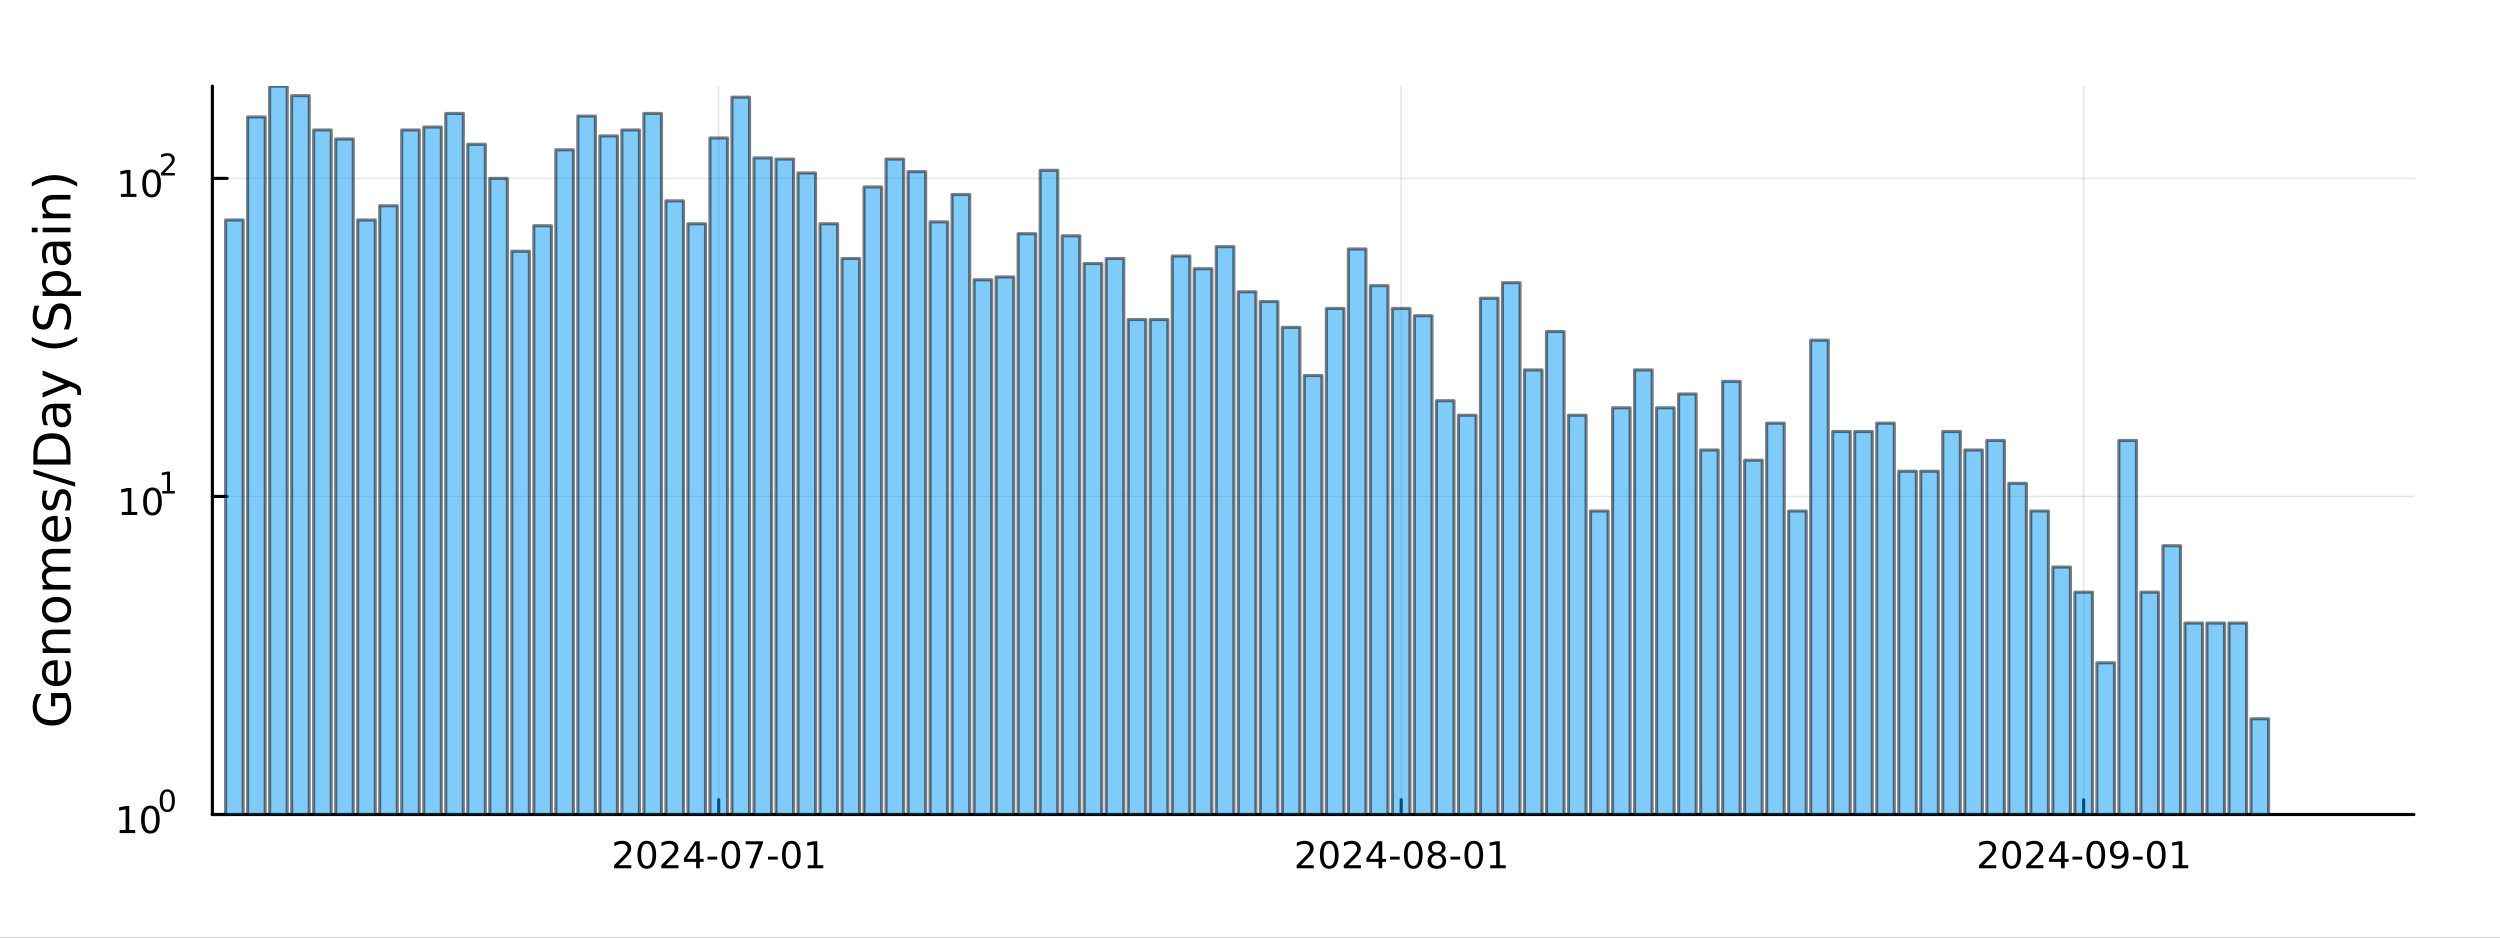 <?xml version="1.0" encoding="utf-8"?>
<svg xmlns="http://www.w3.org/2000/svg" xmlns:xlink="http://www.w3.org/1999/xlink" width="800" height="300" viewBox="0 0 3200 1200">
<rect x="0" y="0" width="3200" height="1200" fill="#333333" stroke="none"/>
<defs>
  <clipPath id="clip800">
    <rect x="0" y="0" width="3200" height="1200"/>
  </clipPath>
</defs>
<path clip-path="url(#clip800)" d="M0 1200 L3200 1200 L3200 0 L0 0  Z" fill="#ffffff" fill-rule="evenodd" fill-opacity="1"/>
<defs>
  <clipPath id="clip801">
    <rect x="640" y="0" width="2241" height="1200"/>
  </clipPath>
</defs>
<path clip-path="url(#clip800)" d="M271.839 1042.58 L3089.76 1042.58 L3089.76 110.236 L271.839 110.236  Z" fill="#ffffff" fill-rule="evenodd" fill-opacity="1"/>
<defs>
  <clipPath id="clip802">
    <rect x="271" y="110" width="2819" height="933"/>
  </clipPath>
</defs>
<polyline clip-path="url(#clip802)" style="stroke:#000000; stroke-linecap:round; stroke-linejoin:round; stroke-width:2; stroke-opacity:0.1; fill:none" points="919.962,1042.58 919.962,110.236 "/>
<polyline clip-path="url(#clip802)" style="stroke:#000000; stroke-linecap:round; stroke-linejoin:round; stroke-width:2; stroke-opacity:0.1; fill:none" points="1793.52,1042.58 1793.52,110.236 "/>
<polyline clip-path="url(#clip802)" style="stroke:#000000; stroke-linecap:round; stroke-linejoin:round; stroke-width:2; stroke-opacity:0.1; fill:none" points="2667.08,1042.58 2667.08,110.236 "/>
<polyline clip-path="url(#clip800)" style="stroke:#000000; stroke-linecap:round; stroke-linejoin:round; stroke-width:4; stroke-opacity:1; fill:none" points="271.839,1042.58 3089.76,1042.58 "/>
<polyline clip-path="url(#clip800)" style="stroke:#000000; stroke-linecap:round; stroke-linejoin:round; stroke-width:4; stroke-opacity:1; fill:none" points="919.962,1042.58 919.962,1023.68 "/>
<polyline clip-path="url(#clip800)" style="stroke:#000000; stroke-linecap:round; stroke-linejoin:round; stroke-width:4; stroke-opacity:1; fill:none" points="1793.52,1042.58 1793.52,1023.68 "/>
<polyline clip-path="url(#clip800)" style="stroke:#000000; stroke-linecap:round; stroke-linejoin:round; stroke-width:4; stroke-opacity:1; fill:none" points="2667.08,1042.58 2667.08,1023.68 "/>
<path clip-path="url(#clip800)" d="M791.757 1107.44 L808.076 1107.44 L808.076 1111.38 L786.132 1111.38 L786.132 1107.44 Q788.794 1104.69 793.377 1100.06 Q797.983 1095.4 799.164 1094.06 Q801.409 1091.54 802.289 1089.8 Q803.192 1088.04 803.192 1086.35 Q803.192 1083.6 801.247 1081.86 Q799.326 1080.13 796.224 1080.13 Q794.025 1080.13 791.571 1080.89 Q789.141 1081.65 786.363 1083.2 L786.363 1078.48 Q789.187 1077.35 791.641 1076.77 Q794.094 1076.19 796.132 1076.19 Q801.502 1076.19 804.696 1078.88 Q807.891 1081.56 807.891 1086.05 Q807.891 1088.18 807.081 1090.1 Q806.293 1092 804.187 1094.59 Q803.608 1095.26 800.506 1098.48 Q797.405 1101.68 791.757 1107.44 Z" fill="#000000" fill-rule="nonzero" fill-opacity="1" /><path clip-path="url(#clip800)" d="M827.891 1079.89 Q824.28 1079.89 822.451 1083.46 Q820.645 1087 820.645 1094.13 Q820.645 1101.24 822.451 1104.8 Q824.28 1108.34 827.891 1108.34 Q831.525 1108.34 833.33 1104.8 Q835.159 1101.24 835.159 1094.13 Q835.159 1087 833.33 1083.46 Q831.525 1079.89 827.891 1079.89 M827.891 1076.19 Q833.701 1076.19 836.756 1080.8 Q839.835 1085.38 839.835 1094.13 Q839.835 1102.86 836.756 1107.46 Q833.701 1112.05 827.891 1112.05 Q822.08 1112.05 819.002 1107.46 Q815.946 1102.86 815.946 1094.13 Q815.946 1085.38 819.002 1080.8 Q822.08 1076.19 827.891 1076.19 Z" fill="#000000" fill-rule="nonzero" fill-opacity="1" /><path clip-path="url(#clip800)" d="M852.08 1107.44 L868.4 1107.44 L868.4 1111.38 L846.455 1111.38 L846.455 1107.44 Q849.117 1104.69 853.701 1100.06 Q858.307 1095.4 859.488 1094.06 Q861.733 1091.54 862.613 1089.8 Q863.515 1088.04 863.515 1086.35 Q863.515 1083.6 861.571 1081.86 Q859.65 1080.13 856.548 1080.13 Q854.349 1080.13 851.895 1080.89 Q849.465 1081.65 846.687 1083.2 L846.687 1078.48 Q849.511 1077.35 851.965 1076.77 Q854.418 1076.19 856.455 1076.19 Q861.826 1076.19 865.02 1078.88 Q868.214 1081.56 868.214 1086.05 Q868.214 1088.18 867.404 1090.1 Q866.617 1092 864.511 1094.59 Q863.932 1095.26 860.83 1098.48 Q857.728 1101.68 852.08 1107.44 Z" fill="#000000" fill-rule="nonzero" fill-opacity="1" /><path clip-path="url(#clip800)" d="M891.062 1080.89 L879.256 1099.34 L891.062 1099.34 L891.062 1080.89 M889.835 1076.82 L895.714 1076.82 L895.714 1099.34 L900.645 1099.34 L900.645 1103.23 L895.714 1103.23 L895.714 1111.38 L891.062 1111.38 L891.062 1103.23 L875.46 1103.23 L875.46 1098.71 L889.835 1076.82 Z" fill="#000000" fill-rule="nonzero" fill-opacity="1" /><path clip-path="url(#clip800)" d="M905.622 1096.49 L918.098 1096.49 L918.098 1100.29 L905.622 1100.29 L905.622 1096.49 Z" fill="#000000" fill-rule="nonzero" fill-opacity="1" /><path clip-path="url(#clip800)" d="M935.483 1079.89 Q931.872 1079.89 930.043 1083.46 Q928.237 1087 928.237 1094.13 Q928.237 1101.24 930.043 1104.8 Q931.872 1108.34 935.483 1108.34 Q939.117 1108.34 940.922 1104.8 Q942.751 1101.24 942.751 1094.13 Q942.751 1087 940.922 1083.46 Q939.117 1079.89 935.483 1079.89 M935.483 1076.19 Q941.293 1076.19 944.348 1080.8 Q947.427 1085.38 947.427 1094.13 Q947.427 1102.86 944.348 1107.46 Q941.293 1112.05 935.483 1112.05 Q929.672 1112.05 926.594 1107.46 Q923.538 1102.86 923.538 1094.13 Q923.538 1085.38 926.594 1080.8 Q929.672 1076.19 935.483 1076.19 Z" fill="#000000" fill-rule="nonzero" fill-opacity="1" /><path clip-path="url(#clip800)" d="M954.464 1076.82 L976.686 1076.82 L976.686 1078.81 L964.14 1111.38 L959.256 1111.38 L971.061 1080.75 L954.464 1080.75 L954.464 1076.82 Z" fill="#000000" fill-rule="nonzero" fill-opacity="1" /><path clip-path="url(#clip800)" d="M983.052 1096.49 L995.529 1096.49 L995.529 1100.29 L983.052 1100.29 L983.052 1096.49 Z" fill="#000000" fill-rule="nonzero" fill-opacity="1" /><path clip-path="url(#clip800)" d="M1012.91 1079.89 Q1009.3 1079.89 1007.47 1083.46 Q1005.67 1087 1005.67 1094.13 Q1005.67 1101.24 1007.47 1104.8 Q1009.3 1108.34 1012.91 1108.34 Q1016.55 1108.34 1018.35 1104.8 Q1020.18 1101.24 1020.18 1094.13 Q1020.18 1087 1018.35 1083.46 Q1016.55 1079.89 1012.91 1079.89 M1012.91 1076.19 Q1018.72 1076.19 1021.78 1080.8 Q1024.86 1085.38 1024.86 1094.13 Q1024.86 1102.86 1021.78 1107.46 Q1018.72 1112.05 1012.91 1112.05 Q1007.1 1112.05 1004.02 1107.46 Q1000.97 1102.86 1000.97 1094.13 Q1000.97 1085.38 1004.02 1080.8 Q1007.1 1076.19 1012.91 1076.19 Z" fill="#000000" fill-rule="nonzero" fill-opacity="1" /><path clip-path="url(#clip800)" d="M1033.88 1107.44 L1041.52 1107.44 L1041.52 1081.07 L1033.21 1082.74 L1033.21 1078.48 L1041.48 1076.82 L1046.15 1076.82 L1046.15 1107.44 L1053.79 1107.44 L1053.79 1111.38 L1033.88 1111.38 L1033.88 1107.44 Z" fill="#000000" fill-rule="nonzero" fill-opacity="1" /><path clip-path="url(#clip800)" d="M1665.31 1107.44 L1681.63 1107.44 L1681.63 1111.38 L1659.69 1111.38 L1659.69 1107.44 Q1662.35 1104.69 1666.93 1100.06 Q1671.54 1095.4 1672.72 1094.06 Q1674.97 1091.54 1675.85 1089.8 Q1676.75 1088.04 1676.75 1086.35 Q1676.75 1083.6 1674.8 1081.86 Q1672.88 1080.13 1669.78 1080.13 Q1667.58 1080.13 1665.13 1080.89 Q1662.7 1081.65 1659.92 1083.2 L1659.92 1078.48 Q1662.74 1077.35 1665.2 1076.77 Q1667.65 1076.19 1669.69 1076.19 Q1675.06 1076.19 1678.25 1078.88 Q1681.45 1081.56 1681.45 1086.05 Q1681.45 1088.18 1680.64 1090.1 Q1679.85 1092 1677.74 1094.59 Q1677.16 1095.26 1674.06 1098.48 Q1670.96 1101.68 1665.31 1107.44 Z" fill="#000000" fill-rule="nonzero" fill-opacity="1" /><path clip-path="url(#clip800)" d="M1701.45 1079.89 Q1697.84 1079.89 1696.01 1083.46 Q1694.2 1087 1694.2 1094.13 Q1694.2 1101.24 1696.01 1104.8 Q1697.84 1108.34 1701.45 1108.34 Q1705.08 1108.34 1706.89 1104.8 Q1708.72 1101.24 1708.72 1094.13 Q1708.72 1087 1706.89 1083.46 Q1705.08 1079.89 1701.45 1079.89 M1701.45 1076.19 Q1707.26 1076.19 1710.31 1080.8 Q1713.39 1085.38 1713.39 1094.13 Q1713.39 1102.86 1710.31 1107.46 Q1707.26 1112.05 1701.45 1112.05 Q1695.64 1112.05 1692.56 1107.46 Q1689.5 1102.86 1689.5 1094.13 Q1689.5 1085.38 1692.56 1080.8 Q1695.64 1076.19 1701.45 1076.19 Z" fill="#000000" fill-rule="nonzero" fill-opacity="1" /><path clip-path="url(#clip800)" d="M1725.64 1107.44 L1741.96 1107.44 L1741.96 1111.38 L1720.01 1111.38 L1720.01 1107.44 Q1722.67 1104.69 1727.26 1100.06 Q1731.86 1095.4 1733.04 1094.06 Q1735.29 1091.54 1736.17 1089.8 Q1737.07 1088.04 1737.07 1086.35 Q1737.07 1083.6 1735.13 1081.86 Q1733.21 1080.13 1730.1 1080.13 Q1727.91 1080.13 1725.45 1080.89 Q1723.02 1081.65 1720.24 1083.2 L1720.24 1078.48 Q1723.07 1077.35 1725.52 1076.77 Q1727.97 1076.19 1730.01 1076.19 Q1735.38 1076.19 1738.58 1078.88 Q1741.77 1081.56 1741.77 1086.05 Q1741.77 1088.18 1740.96 1090.1 Q1740.17 1092 1738.07 1094.59 Q1737.49 1095.26 1734.39 1098.48 Q1731.29 1101.68 1725.64 1107.44 Z" fill="#000000" fill-rule="nonzero" fill-opacity="1" /><path clip-path="url(#clip800)" d="M1764.62 1080.89 L1752.81 1099.34 L1764.62 1099.34 L1764.62 1080.89 M1763.39 1076.82 L1769.27 1076.82 L1769.27 1099.34 L1774.2 1099.34 L1774.2 1103.23 L1769.27 1103.23 L1769.27 1111.38 L1764.62 1111.38 L1764.62 1103.23 L1749.02 1103.23 L1749.02 1098.71 L1763.39 1076.82 Z" fill="#000000" fill-rule="nonzero" fill-opacity="1" /><path clip-path="url(#clip800)" d="M1779.18 1096.49 L1791.66 1096.49 L1791.66 1100.29 L1779.18 1100.29 L1779.18 1096.49 Z" fill="#000000" fill-rule="nonzero" fill-opacity="1" /><path clip-path="url(#clip800)" d="M1809.04 1079.89 Q1805.43 1079.89 1803.6 1083.46 Q1801.79 1087 1801.79 1094.13 Q1801.79 1101.24 1803.6 1104.8 Q1805.43 1108.34 1809.04 1108.34 Q1812.67 1108.34 1814.48 1104.8 Q1816.31 1101.24 1816.31 1094.13 Q1816.31 1087 1814.48 1083.46 Q1812.67 1079.89 1809.04 1079.89 M1809.04 1076.19 Q1814.85 1076.19 1817.9 1080.8 Q1820.98 1085.38 1820.98 1094.13 Q1820.98 1102.86 1817.9 1107.46 Q1814.85 1112.05 1809.04 1112.05 Q1803.23 1112.05 1800.15 1107.46 Q1797.09 1102.86 1797.09 1094.13 Q1797.09 1085.38 1800.15 1080.8 Q1803.23 1076.19 1809.04 1076.19 Z" fill="#000000" fill-rule="nonzero" fill-opacity="1" /><path clip-path="url(#clip800)" d="M1839.2 1094.96 Q1835.87 1094.96 1833.95 1096.75 Q1832.05 1098.53 1832.05 1101.65 Q1832.05 1104.78 1833.95 1106.56 Q1835.87 1108.34 1839.2 1108.34 Q1842.53 1108.34 1844.46 1106.56 Q1846.38 1104.76 1846.38 1101.65 Q1846.38 1098.53 1844.46 1096.75 Q1842.56 1094.96 1839.2 1094.96 M1834.53 1092.97 Q1831.52 1092.23 1829.83 1090.17 Q1828.16 1088.11 1828.16 1085.15 Q1828.16 1081.01 1831.1 1078.6 Q1834.06 1076.19 1839.2 1076.19 Q1844.36 1076.19 1847.3 1078.6 Q1850.24 1081.01 1850.24 1085.15 Q1850.24 1088.11 1848.55 1090.17 Q1846.89 1092.23 1843.9 1092.97 Q1847.28 1093.76 1849.15 1096.05 Q1851.05 1098.34 1851.05 1101.65 Q1851.05 1106.68 1847.97 1109.36 Q1844.92 1112.05 1839.2 1112.05 Q1833.48 1112.05 1830.4 1109.36 Q1827.35 1106.68 1827.35 1101.65 Q1827.35 1098.34 1829.25 1096.05 Q1831.15 1093.76 1834.53 1092.97 M1832.81 1085.59 Q1832.81 1088.27 1834.48 1089.78 Q1836.17 1091.28 1839.2 1091.28 Q1842.21 1091.28 1843.9 1089.78 Q1845.61 1088.27 1845.61 1085.59 Q1845.61 1082.9 1843.9 1081.4 Q1842.21 1079.89 1839.2 1079.89 Q1836.17 1079.89 1834.48 1081.4 Q1832.81 1082.9 1832.81 1085.59 Z" fill="#000000" fill-rule="nonzero" fill-opacity="1" /><path clip-path="url(#clip800)" d="M1856.61 1096.49 L1869.09 1096.49 L1869.09 1100.29 L1856.61 1100.29 L1856.61 1096.49 Z" fill="#000000" fill-rule="nonzero" fill-opacity="1" /><path clip-path="url(#clip800)" d="M1886.47 1079.89 Q1882.86 1079.89 1881.03 1083.46 Q1879.22 1087 1879.22 1094.13 Q1879.22 1101.24 1881.03 1104.8 Q1882.86 1108.34 1886.47 1108.34 Q1890.1 1108.34 1891.91 1104.8 Q1893.74 1101.24 1893.74 1094.13 Q1893.74 1087 1891.91 1083.46 Q1890.1 1079.89 1886.47 1079.89 M1886.47 1076.19 Q1892.28 1076.19 1895.34 1080.8 Q1898.41 1085.38 1898.41 1094.13 Q1898.41 1102.86 1895.34 1107.46 Q1892.28 1112.05 1886.47 1112.05 Q1880.66 1112.05 1877.58 1107.46 Q1874.52 1102.86 1874.52 1094.13 Q1874.52 1085.38 1877.58 1080.8 Q1880.66 1076.19 1886.47 1076.19 Z" fill="#000000" fill-rule="nonzero" fill-opacity="1" /><path clip-path="url(#clip800)" d="M1907.44 1107.44 L1915.08 1107.44 L1915.08 1081.07 L1906.77 1082.74 L1906.77 1078.48 L1915.03 1076.82 L1919.71 1076.82 L1919.71 1107.44 L1927.35 1107.44 L1927.35 1111.38 L1907.44 1111.38 L1907.44 1107.44 Z" fill="#000000" fill-rule="nonzero" fill-opacity="1" /><path clip-path="url(#clip800)" d="M2538.87 1107.44 L2555.19 1107.44 L2555.19 1111.38 L2533.24 1111.38 L2533.24 1107.44 Q2535.91 1104.69 2540.49 1100.06 Q2545.1 1095.4 2546.28 1094.06 Q2548.52 1091.54 2549.4 1089.8 Q2550.3 1088.04 2550.3 1086.35 Q2550.3 1083.6 2548.36 1081.86 Q2546.44 1080.13 2543.34 1080.13 Q2541.14 1080.13 2538.68 1080.89 Q2536.25 1081.65 2533.48 1083.2 L2533.48 1078.48 Q2536.3 1077.35 2538.75 1076.77 Q2541.21 1076.19 2543.24 1076.19 Q2548.62 1076.19 2551.81 1078.88 Q2555 1081.56 2555 1086.05 Q2555 1088.18 2554.19 1090.1 Q2553.41 1092 2551.3 1094.59 Q2550.72 1095.26 2547.62 1098.48 Q2544.52 1101.68 2538.87 1107.44 Z" fill="#000000" fill-rule="nonzero" fill-opacity="1" /><path clip-path="url(#clip800)" d="M2575 1079.89 Q2571.39 1079.89 2569.56 1083.46 Q2567.76 1087 2567.76 1094.13 Q2567.76 1101.24 2569.56 1104.8 Q2571.39 1108.34 2575 1108.34 Q2578.64 1108.34 2580.44 1104.8 Q2582.27 1101.24 2582.27 1094.13 Q2582.27 1087 2580.44 1083.46 Q2578.64 1079.89 2575 1079.89 M2575 1076.19 Q2580.81 1076.19 2583.87 1080.8 Q2586.95 1085.38 2586.95 1094.13 Q2586.95 1102.86 2583.87 1107.46 Q2580.81 1112.05 2575 1112.05 Q2569.19 1112.05 2566.11 1107.46 Q2563.06 1102.86 2563.06 1094.13 Q2563.06 1085.38 2566.11 1080.8 Q2569.19 1076.19 2575 1076.19 Z" fill="#000000" fill-rule="nonzero" fill-opacity="1" /><path clip-path="url(#clip800)" d="M2599.19 1107.44 L2615.51 1107.44 L2615.51 1111.38 L2593.57 1111.38 L2593.57 1107.44 Q2596.23 1104.69 2600.81 1100.06 Q2605.42 1095.4 2606.6 1094.06 Q2608.85 1091.54 2609.73 1089.8 Q2610.63 1088.04 2610.63 1086.35 Q2610.63 1083.6 2608.68 1081.86 Q2606.76 1080.13 2603.66 1080.13 Q2601.46 1080.13 2599.01 1080.89 Q2596.58 1081.65 2593.8 1083.2 L2593.8 1078.48 Q2596.62 1077.35 2599.08 1076.77 Q2601.53 1076.19 2603.57 1076.19 Q2608.94 1076.19 2612.13 1078.88 Q2615.33 1081.56 2615.33 1086.05 Q2615.33 1088.18 2614.52 1090.1 Q2613.73 1092 2611.62 1094.59 Q2611.05 1095.26 2607.94 1098.48 Q2604.84 1101.68 2599.19 1107.44 Z" fill="#000000" fill-rule="nonzero" fill-opacity="1" /><path clip-path="url(#clip800)" d="M2638.17 1080.89 L2626.37 1099.34 L2638.17 1099.34 L2638.17 1080.89 M2636.95 1076.82 L2642.83 1076.82 L2642.83 1099.34 L2647.76 1099.34 L2647.76 1103.23 L2642.83 1103.23 L2642.83 1111.38 L2638.17 1111.38 L2638.17 1103.23 L2622.57 1103.23 L2622.57 1098.71 L2636.95 1076.82 Z" fill="#000000" fill-rule="nonzero" fill-opacity="1" /><path clip-path="url(#clip800)" d="M2652.73 1096.49 L2665.21 1096.49 L2665.21 1100.29 L2652.73 1100.29 L2652.73 1096.49 Z" fill="#000000" fill-rule="nonzero" fill-opacity="1" /><path clip-path="url(#clip800)" d="M2682.6 1079.89 Q2678.98 1079.89 2677.16 1083.46 Q2675.35 1087 2675.35 1094.13 Q2675.35 1101.24 2677.16 1104.8 Q2678.98 1108.34 2682.6 1108.34 Q2686.23 1108.34 2688.04 1104.8 Q2689.86 1101.24 2689.86 1094.13 Q2689.86 1087 2688.04 1083.46 Q2686.23 1079.89 2682.6 1079.89 M2682.6 1076.19 Q2688.41 1076.19 2691.46 1080.8 Q2694.54 1085.38 2694.54 1094.13 Q2694.54 1102.86 2691.46 1107.46 Q2688.41 1112.05 2682.6 1112.05 Q2676.79 1112.05 2673.71 1107.46 Q2670.65 1102.86 2670.65 1094.13 Q2670.65 1085.38 2673.71 1080.8 Q2676.79 1076.19 2682.6 1076.19 Z" fill="#000000" fill-rule="nonzero" fill-opacity="1" /><path clip-path="url(#clip800)" d="M2702.9 1110.66 L2702.9 1106.4 Q2704.66 1107.23 2706.46 1107.67 Q2708.27 1108.11 2710 1108.11 Q2714.63 1108.11 2717.06 1105.01 Q2719.52 1101.89 2719.86 1095.54 Q2718.52 1097.53 2716.46 1098.6 Q2714.4 1099.66 2711.9 1099.66 Q2706.72 1099.66 2703.68 1096.54 Q2700.67 1093.39 2700.67 1087.95 Q2700.67 1082.63 2703.82 1079.41 Q2706.97 1076.19 2712.2 1076.19 Q2718.2 1076.19 2721.35 1080.8 Q2724.52 1085.38 2724.52 1094.13 Q2724.52 1102.3 2720.63 1107.19 Q2716.76 1112.05 2710.21 1112.05 Q2708.45 1112.05 2706.65 1111.7 Q2704.84 1111.35 2702.9 1110.66 M2712.2 1096.01 Q2715.35 1096.01 2717.18 1093.85 Q2719.03 1091.7 2719.03 1087.95 Q2719.03 1084.22 2717.18 1082.07 Q2715.35 1079.89 2712.2 1079.89 Q2709.05 1079.89 2707.2 1082.07 Q2705.37 1084.22 2705.37 1087.95 Q2705.37 1091.7 2707.2 1093.85 Q2709.05 1096.01 2712.2 1096.01 Z" fill="#000000" fill-rule="nonzero" fill-opacity="1" /><path clip-path="url(#clip800)" d="M2730.17 1096.49 L2742.64 1096.49 L2742.64 1100.29 L2730.17 1100.29 L2730.17 1096.49 Z" fill="#000000" fill-rule="nonzero" fill-opacity="1" /><path clip-path="url(#clip800)" d="M2760.03 1079.89 Q2756.41 1079.89 2754.59 1083.46 Q2752.78 1087 2752.78 1094.13 Q2752.78 1101.24 2754.59 1104.8 Q2756.41 1108.34 2760.03 1108.34 Q2763.66 1108.34 2765.47 1104.8 Q2767.29 1101.24 2767.29 1094.13 Q2767.29 1087 2765.47 1083.46 Q2763.66 1079.89 2760.03 1079.89 M2760.03 1076.19 Q2765.84 1076.19 2768.89 1080.8 Q2771.97 1085.38 2771.97 1094.13 Q2771.97 1102.86 2768.89 1107.46 Q2765.84 1112.05 2760.03 1112.05 Q2754.22 1112.05 2751.14 1107.46 Q2748.08 1102.86 2748.08 1094.13 Q2748.08 1085.38 2751.14 1080.8 Q2754.22 1076.19 2760.03 1076.19 Z" fill="#000000" fill-rule="nonzero" fill-opacity="1" /><path clip-path="url(#clip800)" d="M2781 1107.44 L2788.64 1107.44 L2788.64 1081.07 L2780.33 1082.74 L2780.33 1078.48 L2788.59 1076.82 L2793.27 1076.82 L2793.27 1107.44 L2800.91 1107.44 L2800.91 1111.38 L2781 1111.38 L2781 1107.44 Z" fill="#000000" fill-rule="nonzero" fill-opacity="1" /><polyline clip-path="url(#clip802)" style="stroke:#000000; stroke-linecap:round; stroke-linejoin:round; stroke-width:2; stroke-opacity:0.1; fill:none" points="271.839,1042.58 3089.76,1042.58 "/>
<polyline clip-path="url(#clip802)" style="stroke:#000000; stroke-linecap:round; stroke-linejoin:round; stroke-width:2; stroke-opacity:0.1; fill:none" points="271.839,635.447 3089.76,635.447 "/>
<polyline clip-path="url(#clip802)" style="stroke:#000000; stroke-linecap:round; stroke-linejoin:round; stroke-width:2; stroke-opacity:0.1; fill:none" points="271.839,228.318 3089.76,228.318 "/>
<polyline clip-path="url(#clip800)" style="stroke:#000000; stroke-linecap:round; stroke-linejoin:round; stroke-width:4; stroke-opacity:1; fill:none" points="271.839,1042.58 271.839,110.236 "/>
<polyline clip-path="url(#clip800)" style="stroke:#000000; stroke-linecap:round; stroke-linejoin:round; stroke-width:4; stroke-opacity:1; fill:none" points="271.839,1042.58 290.737,1042.58 "/>
<polyline clip-path="url(#clip800)" style="stroke:#000000; stroke-linecap:round; stroke-linejoin:round; stroke-width:4; stroke-opacity:1; fill:none" points="271.839,635.447 290.737,635.447 "/>
<polyline clip-path="url(#clip800)" style="stroke:#000000; stroke-linecap:round; stroke-linejoin:round; stroke-width:4; stroke-opacity:1; fill:none" points="271.839,228.318 290.737,228.318 "/>
<path clip-path="url(#clip800)" d="M153.134 1062.37 L160.772 1062.37 L160.772 1036 L152.462 1037.67 L152.462 1033.41 L160.726 1031.74 L165.402 1031.74 L165.402 1062.37 L173.041 1062.37 L173.041 1066.3 L153.134 1066.3 L153.134 1062.37 Z" fill="#000000" fill-rule="nonzero" fill-opacity="1" /><path clip-path="url(#clip800)" d="M192.485 1034.82 Q188.874 1034.82 187.045 1038.39 Q185.24 1041.93 185.24 1049.06 Q185.24 1056.16 187.045 1059.73 Q188.874 1063.27 192.485 1063.27 Q196.119 1063.27 197.925 1059.73 Q199.754 1056.16 199.754 1049.06 Q199.754 1041.93 197.925 1038.39 Q196.119 1034.82 192.485 1034.82 M192.485 1031.12 Q198.295 1031.12 201.351 1035.72 Q204.43 1040.31 204.43 1049.06 Q204.43 1057.78 201.351 1062.39 Q198.295 1066.97 192.485 1066.97 Q186.675 1066.97 183.596 1062.39 Q180.541 1057.78 180.541 1049.06 Q180.541 1040.31 183.596 1035.72 Q186.675 1031.12 192.485 1031.12 Z" fill="#000000" fill-rule="nonzero" fill-opacity="1" /><path clip-path="url(#clip800)" d="M214.134 1013.31 Q211.2 1013.31 209.715 1016.21 Q208.248 1019.09 208.248 1024.88 Q208.248 1030.66 209.715 1033.55 Q211.2 1036.43 214.134 1036.43 Q217.087 1036.43 218.554 1033.55 Q220.04 1030.66 220.04 1024.88 Q220.04 1019.09 218.554 1016.21 Q217.087 1013.31 214.134 1013.31 M214.134 1010.31 Q218.855 1010.31 221.338 1014.05 Q223.839 1017.77 223.839 1024.88 Q223.839 1031.97 221.338 1035.71 Q218.855 1039.44 214.134 1039.44 Q209.414 1039.44 206.912 1035.71 Q204.43 1031.97 204.43 1024.88 Q204.43 1017.77 206.912 1014.05 Q209.414 1010.31 214.134 1010.31 Z" fill="#000000" fill-rule="nonzero" fill-opacity="1" /><path clip-path="url(#clip800)" d="M155.823 655.239 L163.462 655.239 L163.462 628.874 L155.152 630.54 L155.152 626.281 L163.416 624.614 L168.092 624.614 L168.092 655.239 L175.73 655.239 L175.73 659.174 L155.823 659.174 L155.823 655.239 Z" fill="#000000" fill-rule="nonzero" fill-opacity="1" /><path clip-path="url(#clip800)" d="M195.175 627.693 Q191.564 627.693 189.735 631.258 Q187.929 634.799 187.929 641.929 Q187.929 649.036 189.735 652.6 Q191.564 656.142 195.175 656.142 Q198.809 656.142 200.615 652.6 Q202.443 649.036 202.443 641.929 Q202.443 634.799 200.615 631.258 Q198.809 627.693 195.175 627.693 M195.175 623.989 Q200.985 623.989 204.04 628.596 Q207.119 633.179 207.119 641.929 Q207.119 650.656 204.04 655.262 Q200.985 659.846 195.175 659.846 Q189.365 659.846 186.286 655.262 Q183.23 650.656 183.23 641.929 Q183.23 633.179 186.286 628.596 Q189.365 623.989 195.175 623.989 Z" fill="#000000" fill-rule="nonzero" fill-opacity="1" /><path clip-path="url(#clip800)" d="M207.665 628.567 L213.871 628.567 L213.871 607.145 L207.119 608.499 L207.119 605.038 L213.833 603.684 L217.633 603.684 L217.633 628.567 L223.839 628.567 L223.839 631.764 L207.665 631.764 L207.665 628.567 Z" fill="#000000" fill-rule="nonzero" fill-opacity="1" /><path clip-path="url(#clip800)" d="M154.713 248.11 L162.352 248.11 L162.352 221.745 L154.042 223.411 L154.042 219.152 L162.306 217.485 L166.982 217.485 L166.982 248.11 L174.621 248.11 L174.621 252.045 L154.713 252.045 L154.713 248.11 Z" fill="#000000" fill-rule="nonzero" fill-opacity="1" /><path clip-path="url(#clip800)" d="M194.065 220.564 Q190.454 220.564 188.625 224.129 Q186.82 227.67 186.82 234.8 Q186.82 241.906 188.625 245.471 Q190.454 249.013 194.065 249.013 Q197.699 249.013 199.505 245.471 Q201.334 241.906 201.334 234.8 Q201.334 227.67 199.505 224.129 Q197.699 220.564 194.065 220.564 M194.065 216.86 Q199.875 216.86 202.931 221.467 Q206.009 226.05 206.009 234.8 Q206.009 243.527 202.931 248.133 Q199.875 252.717 194.065 252.717 Q188.255 252.717 185.176 248.133 Q182.121 243.527 182.121 234.8 Q182.121 226.05 185.176 221.467 Q188.255 216.86 194.065 216.86 Z" fill="#000000" fill-rule="nonzero" fill-opacity="1" /><path clip-path="url(#clip800)" d="M210.58 221.438 L223.839 221.438 L223.839 224.635 L206.009 224.635 L206.009 221.438 Q208.172 219.199 211.896 215.438 Q215.639 211.658 216.598 210.567 Q218.423 208.517 219.137 207.106 Q219.871 205.677 219.871 204.304 Q219.871 202.066 218.291 200.655 Q216.73 199.244 214.21 199.244 Q212.423 199.244 210.429 199.865 Q208.454 200.486 206.198 201.746 L206.198 197.909 Q208.492 196.988 210.486 196.517 Q212.479 196.047 214.134 196.047 Q218.498 196.047 221.093 198.229 Q223.689 200.411 223.689 204.059 Q223.689 205.79 223.03 207.351 Q222.391 208.893 220.68 210.999 Q220.209 211.545 217.689 214.159 Q215.169 216.754 210.58 221.438 Z" fill="#000000" fill-rule="nonzero" fill-opacity="1" /><path clip-path="url(#clip800)" d="M83.427 893.514 L70.664 893.514 L70.664 904.017 L65.38 904.017 L65.38 887.148 L85.782 887.148 Q88.424 890.872 89.793 895.36 Q91.129 899.848 91.129 904.94 Q91.129 916.08 84.636 922.382 Q78.111 928.652 66.494 928.652 Q54.845 928.652 48.352 922.382 Q41.827 916.08 41.827 904.94 Q41.827 900.293 42.973 896.124 Q44.119 891.922 46.347 888.389 L53.19 888.389 Q50.166 891.954 48.638 895.964 Q47.11 899.975 47.11 904.399 Q47.11 913.12 51.98 917.512 Q56.85 921.873 66.494 921.873 Q76.106 921.873 80.976 917.512 Q85.846 913.12 85.846 904.399 Q85.846 900.993 85.273 898.32 Q84.668 895.646 83.427 893.514 Z" fill="#000000" fill-rule="nonzero" fill-opacity="1" /><path clip-path="url(#clip800)" d="M70.918 845.166 L73.783 845.166 L73.783 872.093 Q79.83 871.711 83.013 868.465 Q86.164 865.186 86.164 859.362 Q86.164 855.988 85.337 852.837 Q84.509 849.654 82.854 846.535 L88.392 846.535 Q89.729 849.686 90.429 852.996 Q91.129 856.306 91.129 859.712 Q91.129 868.242 86.164 873.239 Q81.199 878.204 72.732 878.204 Q63.98 878.204 58.855 873.494 Q53.699 868.751 53.699 860.73 Q53.699 853.537 58.346 849.367 Q62.961 845.166 70.918 845.166 M69.2 851.023 Q64.393 851.086 61.529 853.728 Q58.664 856.338 58.664 860.667 Q58.664 865.568 61.433 868.528 Q64.202 871.456 69.231 871.902 L69.2 851.023 Z" fill="#000000" fill-rule="nonzero" fill-opacity="1" /><path clip-path="url(#clip800)" d="M68.69 805.922 L90.206 805.922 L90.206 811.778 L68.881 811.778 Q63.82 811.778 61.306 813.751 Q58.791 815.725 58.791 819.671 Q58.791 824.414 61.815 827.151 Q64.839 829.888 70.059 829.888 L90.206 829.888 L90.206 835.777 L54.558 835.777 L54.558 829.888 L60.096 829.888 Q56.882 827.788 55.29 824.955 Q53.699 822.09 53.699 818.366 Q53.699 812.224 57.518 809.073 Q61.306 805.922 68.69 805.922 Z" fill="#000000" fill-rule="nonzero" fill-opacity="1" /><path clip-path="url(#clip800)" d="M58.664 780.427 Q58.664 785.138 62.356 787.875 Q66.017 790.612 72.414 790.612 Q78.812 790.612 82.504 787.907 Q86.164 785.169 86.164 780.427 Q86.164 775.748 82.472 773.011 Q78.78 770.274 72.414 770.274 Q66.08 770.274 62.388 773.011 Q58.664 775.748 58.664 780.427 M53.699 780.427 Q53.699 772.788 58.664 768.428 Q63.63 764.067 72.414 764.067 Q81.167 764.067 86.164 768.428 Q91.129 772.788 91.129 780.427 Q91.129 788.098 86.164 792.458 Q81.167 796.787 72.414 796.787 Q63.63 796.787 58.664 792.458 Q53.699 788.098 53.699 780.427 Z" fill="#000000" fill-rule="nonzero" fill-opacity="1" /><path clip-path="url(#clip800)" d="M61.401 726.605 Q57.455 724.409 55.577 721.353 Q53.699 718.298 53.699 714.16 Q53.699 708.59 57.614 705.566 Q61.497 702.542 68.69 702.542 L90.206 702.542 L90.206 708.431 L68.881 708.431 Q63.757 708.431 61.274 710.245 Q58.791 712.059 58.791 715.783 Q58.791 720.335 61.815 722.976 Q64.839 725.618 70.059 725.618 L90.206 725.618 L90.206 731.506 L68.881 731.506 Q63.725 731.506 61.274 733.321 Q58.791 735.135 58.791 738.922 Q58.791 743.41 61.847 746.052 Q64.871 748.694 70.059 748.694 L90.206 748.694 L90.206 754.582 L54.558 754.582 L54.558 748.694 L60.096 748.694 Q56.818 746.689 55.259 743.888 Q53.699 741.087 53.699 737.236 Q53.699 733.352 55.672 730.647 Q57.646 727.91 61.401 726.605 Z" fill="#000000" fill-rule="nonzero" fill-opacity="1" /><path clip-path="url(#clip800)" d="M70.918 660.37 L73.783 660.37 L73.783 687.297 Q79.83 686.915 83.013 683.668 Q86.164 680.39 86.164 674.565 Q86.164 671.191 85.337 668.04 Q84.509 664.857 82.854 661.738 L88.392 661.738 Q89.729 664.889 90.429 668.199 Q91.129 671.51 91.129 674.915 Q91.129 683.445 86.164 688.442 Q81.199 693.408 72.732 693.408 Q63.98 693.408 58.855 688.697 Q53.699 683.955 53.699 675.934 Q53.699 668.741 58.346 664.571 Q62.961 660.37 70.918 660.37 M69.2 666.226 Q64.393 666.29 61.529 668.932 Q58.664 671.541 58.664 675.87 Q58.664 680.772 61.433 683.732 Q64.202 686.66 69.231 687.106 L69.2 666.226 Z" fill="#000000" fill-rule="nonzero" fill-opacity="1" /><path clip-path="url(#clip800)" d="M55.609 628.032 L61.147 628.032 Q59.874 630.514 59.237 633.188 Q58.601 635.862 58.601 638.726 Q58.601 643.087 59.937 645.283 Q61.274 647.447 63.948 647.447 Q65.985 647.447 67.162 645.888 Q68.308 644.328 69.359 639.617 L69.804 637.612 Q71.141 631.374 73.592 628.764 Q76.011 626.122 80.371 626.122 Q85.337 626.122 88.233 630.069 Q91.129 633.984 91.129 640.859 Q91.129 643.723 90.556 646.843 Q90.015 649.93 88.901 653.367 L82.854 653.367 Q84.541 650.121 85.4 646.97 Q86.228 643.819 86.228 640.731 Q86.228 636.594 84.827 634.366 Q83.395 632.138 80.817 632.138 Q78.43 632.138 77.157 633.761 Q75.883 635.352 74.706 640.795 L74.228 642.832 Q73.082 648.275 70.727 650.694 Q68.34 653.113 64.202 653.113 Q59.173 653.113 56.436 649.548 Q53.699 645.983 53.699 639.426 Q53.699 636.18 54.176 633.315 Q54.654 630.451 55.609 628.032 Z" fill="#000000" fill-rule="nonzero" fill-opacity="1" /><path clip-path="url(#clip800)" d="M42.686 606.388 L42.686 600.978 L96.254 617.528 L96.254 622.939 L42.686 606.388 Z" fill="#000000" fill-rule="nonzero" fill-opacity="1" /><path clip-path="url(#clip800)" d="M47.97 588.151 L84.923 588.151 L84.923 580.385 Q84.923 570.55 80.467 565.998 Q76.011 561.415 66.398 561.415 Q56.85 561.415 52.426 565.998 Q47.97 570.55 47.97 580.385 L47.97 588.151 M42.686 594.58 L42.686 581.371 Q42.686 567.558 48.447 561.096 Q54.176 554.635 66.398 554.635 Q78.684 554.635 84.445 561.128 Q90.206 567.621 90.206 581.371 L90.206 594.58 L42.686 594.58 Z" fill="#000000" fill-rule="nonzero" fill-opacity="1" /><path clip-path="url(#clip800)" d="M72.287 528.44 Q72.287 535.538 73.91 538.275 Q75.533 541.013 79.448 541.013 Q82.567 541.013 84.413 538.976 Q86.228 536.907 86.228 533.374 Q86.228 528.504 82.79 525.576 Q79.321 522.616 73.592 522.616 L72.287 522.616 L72.287 528.44 M69.868 516.759 L90.206 516.759 L90.206 522.616 L84.795 522.616 Q88.042 524.621 89.602 527.613 Q91.129 530.605 91.129 534.933 Q91.129 540.408 88.074 543.654 Q84.986 546.869 79.83 546.869 Q73.815 546.869 70.759 542.859 Q67.704 538.816 67.704 530.828 L67.704 522.616 L67.131 522.616 Q63.088 522.616 60.892 525.289 Q58.664 527.931 58.664 532.737 Q58.664 535.793 59.396 538.689 Q60.128 541.586 61.592 544.259 L56.182 544.259 Q54.94 541.044 54.336 538.021 Q53.699 534.997 53.699 532.132 Q53.699 524.398 57.709 520.579 Q61.72 516.759 69.868 516.759 Z" fill="#000000" fill-rule="nonzero" fill-opacity="1" /><path clip-path="url(#clip800)" d="M93.516 489.864 Q99.882 492.347 101.824 494.702 Q103.765 497.057 103.765 501.004 L103.765 505.683 L98.864 505.683 L98.864 502.246 Q98.864 499.827 97.718 498.49 Q96.572 497.153 92.307 495.53 L89.633 494.479 L54.558 508.898 L54.558 502.691 L82.44 491.551 L54.558 480.411 L54.558 474.205 L93.516 489.864 Z" fill="#000000" fill-rule="nonzero" fill-opacity="1" /><path clip-path="url(#clip800)" d="M40.745 431.332 Q48.065 435.597 55.227 437.665 Q62.388 439.734 69.74 439.734 Q77.093 439.734 84.318 437.665 Q91.511 435.565 98.8 431.332 L98.8 436.424 Q91.32 441.198 84.095 443.586 Q76.87 445.941 69.74 445.941 Q62.643 445.941 55.45 443.586 Q48.256 441.23 40.745 436.424 L40.745 431.332 Z" fill="#000000" fill-rule="nonzero" fill-opacity="1" /><path clip-path="url(#clip800)" d="M44.246 391.228 L50.516 391.228 Q48.766 394.888 47.906 398.134 Q47.047 401.381 47.047 404.405 Q47.047 409.656 49.084 412.521 Q51.121 415.354 54.877 415.354 Q58.028 415.354 59.651 413.476 Q61.242 411.566 62.229 406.282 L63.025 402.399 Q64.393 395.206 67.863 391.8 Q71.3 388.363 77.093 388.363 Q84 388.363 87.564 393.01 Q91.129 397.625 91.129 406.569 Q91.129 409.943 90.365 413.762 Q89.602 417.55 88.106 421.624 L81.485 421.624 Q83.681 417.709 84.795 413.953 Q85.909 410.197 85.909 406.569 Q85.909 401.063 83.745 398.071 Q81.581 395.079 77.57 395.079 Q74.069 395.079 72.096 397.243 Q70.123 399.376 69.136 404.277 L68.372 408.192 Q66.94 415.385 63.884 418.6 Q60.828 421.815 55.386 421.815 Q49.084 421.815 45.455 417.391 Q41.827 412.935 41.827 405.137 Q41.827 401.795 42.432 398.325 Q43.036 394.856 44.246 391.228 Z" fill="#000000" fill-rule="nonzero" fill-opacity="1" /><path clip-path="url(#clip800)" d="M84.859 372.926 L103.765 372.926 L103.765 378.814 L54.558 378.814 L54.558 372.926 L59.969 372.926 Q56.786 371.08 55.259 368.279 Q53.699 365.446 53.699 361.532 Q53.699 355.039 58.855 350.996 Q64.011 346.922 72.414 346.922 Q80.817 346.922 85.973 350.996 Q91.129 355.039 91.129 361.532 Q91.129 365.446 89.602 368.279 Q88.042 371.08 84.859 372.926 M72.414 353.002 Q65.953 353.002 62.293 355.675 Q58.601 358.317 58.601 362.964 Q58.601 367.611 62.293 370.284 Q65.953 372.926 72.414 372.926 Q78.875 372.926 82.567 370.284 Q86.228 367.611 86.228 362.964 Q86.228 358.317 82.567 355.675 Q78.875 353.002 72.414 353.002 Z" fill="#000000" fill-rule="nonzero" fill-opacity="1" /><path clip-path="url(#clip800)" d="M72.287 321.014 Q72.287 328.112 73.91 330.849 Q75.533 333.586 79.448 333.586 Q82.567 333.586 84.413 331.549 Q86.228 329.48 86.228 325.947 Q86.228 321.077 82.79 318.149 Q79.321 315.189 73.592 315.189 L72.287 315.189 L72.287 321.014 M69.868 309.333 L90.206 309.333 L90.206 315.189 L84.795 315.189 Q88.042 317.194 89.602 320.186 Q91.129 323.178 91.129 327.507 Q91.129 332.981 88.074 336.228 Q84.986 339.443 79.83 339.443 Q73.815 339.443 70.759 335.432 Q67.704 331.39 67.704 323.401 L67.704 315.189 L67.131 315.189 Q63.088 315.189 60.892 317.863 Q58.664 320.505 58.664 325.311 Q58.664 328.366 59.396 331.263 Q60.128 334.159 61.592 336.833 L56.182 336.833 Q54.94 333.618 54.336 330.594 Q53.699 327.571 53.699 324.706 Q53.699 316.972 57.709 313.152 Q61.72 309.333 69.868 309.333 Z" fill="#000000" fill-rule="nonzero" fill-opacity="1" /><path clip-path="url(#clip800)" d="M54.558 297.27 L54.558 291.413 L90.206 291.413 L90.206 297.27 L54.558 297.27 M40.681 297.27 L40.681 291.413 L48.097 291.413 L48.097 297.27 L40.681 297.27 Z" fill="#000000" fill-rule="nonzero" fill-opacity="1" /><path clip-path="url(#clip800)" d="M68.69 249.527 L90.206 249.527 L90.206 255.383 L68.881 255.383 Q63.82 255.383 61.306 257.357 Q58.791 259.33 58.791 263.277 Q58.791 268.019 61.815 270.757 Q64.839 273.494 70.059 273.494 L90.206 273.494 L90.206 279.382 L54.558 279.382 L54.558 273.494 L60.096 273.494 Q56.882 271.393 55.29 268.56 Q53.699 265.696 53.699 261.972 Q53.699 255.829 57.518 252.678 Q61.306 249.527 68.69 249.527 Z" fill="#000000" fill-rule="nonzero" fill-opacity="1" /><path clip-path="url(#clip800)" d="M40.745 238.769 L40.745 233.676 Q48.256 228.902 55.45 226.547 Q62.643 224.16 69.74 224.16 Q76.87 224.16 84.095 226.547 Q91.32 228.902 98.8 233.676 L98.8 238.769 Q91.511 234.536 84.318 232.467 Q77.093 230.366 69.74 230.366 Q62.388 230.366 55.227 232.467 Q48.065 234.536 40.745 238.769 Z" fill="#000000" fill-rule="nonzero" fill-opacity="1" /><path clip-path="url(#clip802)" d="M288.747 281.557 L288.747 1042.58 L311.29 1042.58 L311.29 281.557 L288.747 281.557 L288.747 281.557  Z" fill="#009af9" fill-rule="evenodd" fill-opacity="0.5"/>
<polyline clip-path="url(#clip802)" style="stroke:#000000; stroke-linecap:round; stroke-linejoin:round; stroke-width:4; stroke-opacity:0.5; fill:none" points="288.747,281.557 288.747,1042.58 311.29,1042.58 311.29,281.557 288.747,281.557 "/>
<path clip-path="url(#clip802)" d="M316.926 149.691 L316.926 1042.58 L339.469 1042.58 L339.469 149.691 L316.926 149.691 L316.926 149.691  Z" fill="#009af9" fill-rule="evenodd" fill-opacity="0.5"/>
<polyline clip-path="url(#clip802)" style="stroke:#000000; stroke-linecap:round; stroke-linejoin:round; stroke-width:4; stroke-opacity:0.5; fill:none" points="316.926,149.691 316.926,1042.58 339.469,1042.58 339.469,149.691 316.926,149.691 "/>
<path clip-path="url(#clip802)" d="M345.105 110.236 L345.105 1042.58 L367.649 1042.58 L367.649 110.236 L345.105 110.236 L345.105 110.236  Z" fill="#009af9" fill-rule="evenodd" fill-opacity="0.5"/>
<polyline clip-path="url(#clip802)" style="stroke:#000000; stroke-linecap:round; stroke-linejoin:round; stroke-width:4; stroke-opacity:0.5; fill:none" points="345.105,110.236 345.105,1042.58 367.649,1042.58 367.649,110.236 345.105,110.236 "/>
<path clip-path="url(#clip802)" d="M373.285 122.435 L373.285 1042.58 L395.828 1042.58 L395.828 122.435 L373.285 122.435 L373.285 122.435  Z" fill="#009af9" fill-rule="evenodd" fill-opacity="0.5"/>
<polyline clip-path="url(#clip802)" style="stroke:#000000; stroke-linecap:round; stroke-linejoin:round; stroke-width:4; stroke-opacity:0.5; fill:none" points="373.285,122.435 373.285,1042.58 395.828,1042.58 395.828,122.435 373.285,122.435 "/>
<path clip-path="url(#clip802)" d="M401.464 166.317 L401.464 1042.58 L424.007 1042.58 L424.007 166.317 L401.464 166.317 L401.464 166.317  Z" fill="#009af9" fill-rule="evenodd" fill-opacity="0.5"/>
<polyline clip-path="url(#clip802)" style="stroke:#000000; stroke-linecap:round; stroke-linejoin:round; stroke-width:4; stroke-opacity:0.5; fill:none" points="401.464,166.317 401.464,1042.58 424.007,1042.58 424.007,166.317 401.464,166.317 "/>
<path clip-path="url(#clip802)" d="M429.643 177.894 L429.643 1042.58 L452.186 1042.58 L452.186 177.894 L429.643 177.894 L429.643 177.894  Z" fill="#009af9" fill-rule="evenodd" fill-opacity="0.5"/>
<polyline clip-path="url(#clip802)" style="stroke:#000000; stroke-linecap:round; stroke-linejoin:round; stroke-width:4; stroke-opacity:0.5; fill:none" points="429.643,177.894 429.643,1042.58 452.186,1042.58 452.186,177.894 429.643,177.894 "/>
<path clip-path="url(#clip802)" d="M457.822 281.557 L457.822 1042.58 L480.366 1042.58 L480.366 281.557 L457.822 281.557 L457.822 281.557  Z" fill="#009af9" fill-rule="evenodd" fill-opacity="0.5"/>
<polyline clip-path="url(#clip802)" style="stroke:#000000; stroke-linecap:round; stroke-linejoin:round; stroke-width:4; stroke-opacity:0.5; fill:none" points="457.822,281.557 457.822,1042.58 480.366,1042.58 480.366,281.557 457.822,281.557 "/>
<path clip-path="url(#clip802)" d="M486.001 263.407 L486.001 1042.58 L508.545 1042.58 L508.545 263.407 L486.001 263.407 L486.001 263.407  Z" fill="#009af9" fill-rule="evenodd" fill-opacity="0.5"/>
<polyline clip-path="url(#clip802)" style="stroke:#000000; stroke-linecap:round; stroke-linejoin:round; stroke-width:4; stroke-opacity:0.5; fill:none" points="486.001,263.407 486.001,1042.58 508.545,1042.58 508.545,263.407 486.001,263.407 "/>
<path clip-path="url(#clip802)" d="M514.181 166.317 L514.181 1042.58 L536.724 1042.58 L536.724 166.317 L514.181 166.317 L514.181 166.317  Z" fill="#009af9" fill-rule="evenodd" fill-opacity="0.5"/>
<polyline clip-path="url(#clip802)" style="stroke:#000000; stroke-linecap:round; stroke-linejoin:round; stroke-width:4; stroke-opacity:0.5; fill:none" points="514.181,166.317 514.181,1042.58 536.724,1042.58 536.724,166.317 514.181,166.317 "/>
<path clip-path="url(#clip802)" d="M542.36 162.62 L542.36 1042.58 L564.903 1042.58 L564.903 162.62 L542.36 162.62 L542.36 162.62  Z" fill="#009af9" fill-rule="evenodd" fill-opacity="0.5"/>
<polyline clip-path="url(#clip802)" style="stroke:#000000; stroke-linecap:round; stroke-linejoin:round; stroke-width:4; stroke-opacity:0.5; fill:none" points="542.36,162.62 542.36,1042.58 564.903,1042.58 564.903,162.62 542.36,162.62 "/>
<path clip-path="url(#clip802)" d="M570.539 145.215 L570.539 1042.58 L593.083 1042.58 L593.083 145.215 L570.539 145.215 L570.539 145.215  Z" fill="#009af9" fill-rule="evenodd" fill-opacity="0.5"/>
<polyline clip-path="url(#clip802)" style="stroke:#000000; stroke-linecap:round; stroke-linejoin:round; stroke-width:4; stroke-opacity:0.5; fill:none" points="570.539,145.215 570.539,1042.58 593.083,1042.58 593.083,145.215 570.539,145.215 "/>
<path clip-path="url(#clip802)" d="M598.718 184.669 L598.718 1042.58 L621.262 1042.58 L621.262 184.669 L598.718 184.669 L598.718 184.669  Z" fill="#009af9" fill-rule="evenodd" fill-opacity="0.5"/>
<polyline clip-path="url(#clip802)" style="stroke:#000000; stroke-linecap:round; stroke-linejoin:round; stroke-width:4; stroke-opacity:0.5; fill:none" points="598.718,184.669 598.718,1042.58 621.262,1042.58 621.262,184.669 598.718,184.669 "/>
<path clip-path="url(#clip802)" d="M626.898 228.318 L626.898 1042.58 L649.441 1042.58 L649.441 228.318 L626.898 228.318 L626.898 228.318  Z" fill="#009af9" fill-rule="evenodd" fill-opacity="0.5"/>
<polyline clip-path="url(#clip802)" style="stroke:#000000; stroke-linecap:round; stroke-linejoin:round; stroke-width:4; stroke-opacity:0.5; fill:none" points="626.898,228.318 626.898,1042.58 649.441,1042.58 649.441,228.318 626.898,228.318 "/>
<path clip-path="url(#clip802)" d="M655.077 321.611 L655.077 1042.58 L677.62 1042.58 L677.62 321.611 L655.077 321.611 L655.077 321.611  Z" fill="#009af9" fill-rule="evenodd" fill-opacity="0.5"/>
<polyline clip-path="url(#clip802)" style="stroke:#000000; stroke-linecap:round; stroke-linejoin:round; stroke-width:4; stroke-opacity:0.5; fill:none" points="655.077,321.611 655.077,1042.58 677.62,1042.58 677.62,321.611 655.077,321.611 "/>
<path clip-path="url(#clip802)" d="M683.256 288.875 L683.256 1042.58 L705.8 1042.58 L705.8 288.875 L683.256 288.875 L683.256 288.875  Z" fill="#009af9" fill-rule="evenodd" fill-opacity="0.5"/>
<polyline clip-path="url(#clip802)" style="stroke:#000000; stroke-linecap:round; stroke-linejoin:round; stroke-width:4; stroke-opacity:0.5; fill:none" points="683.256,288.875 683.256,1042.58 705.8,1042.58 705.8,288.875 683.256,288.875 "/>
<path clip-path="url(#clip802)" d="M711.435 191.715 L711.435 1042.58 L733.979 1042.58 L733.979 191.715 L711.435 191.715 L711.435 191.715  Z" fill="#009af9" fill-rule="evenodd" fill-opacity="0.5"/>
<polyline clip-path="url(#clip802)" style="stroke:#000000; stroke-linecap:round; stroke-linejoin:round; stroke-width:4; stroke-opacity:0.5; fill:none" points="711.435,191.715 711.435,1042.58 733.979,1042.58 733.979,191.715 711.435,191.715 "/>
<path clip-path="url(#clip802)" d="M739.615 148.561 L739.615 1042.58 L762.158 1042.58 L762.158 148.561 L739.615 148.561 L739.615 148.561  Z" fill="#009af9" fill-rule="evenodd" fill-opacity="0.5"/>
<polyline clip-path="url(#clip802)" style="stroke:#000000; stroke-linecap:round; stroke-linejoin:round; stroke-width:4; stroke-opacity:0.5; fill:none" points="739.615,148.561 739.615,1042.58 762.158,1042.58 762.158,148.561 739.615,148.561 "/>
<path clip-path="url(#clip802)" d="M767.794 173.95 L767.794 1042.58 L790.337 1042.58 L790.337 173.95 L767.794 173.95 L767.794 173.95  Z" fill="#009af9" fill-rule="evenodd" fill-opacity="0.5"/>
<polyline clip-path="url(#clip802)" style="stroke:#000000; stroke-linecap:round; stroke-linejoin:round; stroke-width:4; stroke-opacity:0.5; fill:none" points="767.794,173.95 767.794,1042.58 790.337,1042.58 790.337,173.95 767.794,173.95 "/>
<path clip-path="url(#clip802)" d="M795.973 166.317 L795.973 1042.58 L818.517 1042.58 L818.517 166.317 L795.973 166.317 L795.973 166.317  Z" fill="#009af9" fill-rule="evenodd" fill-opacity="0.5"/>
<polyline clip-path="url(#clip802)" style="stroke:#000000; stroke-linecap:round; stroke-linejoin:round; stroke-width:4; stroke-opacity:0.5; fill:none" points="795.973,166.317 795.973,1042.58 818.517,1042.58 818.517,166.317 795.973,166.317 "/>
<path clip-path="url(#clip802)" d="M824.152 145.215 L824.152 1042.58 L846.696 1042.58 L846.696 145.215 L824.152 145.215 L824.152 145.215  Z" fill="#009af9" fill-rule="evenodd" fill-opacity="0.5"/>
<polyline clip-path="url(#clip802)" style="stroke:#000000; stroke-linecap:round; stroke-linejoin:round; stroke-width:4; stroke-opacity:0.5; fill:none" points="824.152,145.215 824.152,1042.58 846.696,1042.58 846.696,145.215 824.152,145.215 "/>
<path clip-path="url(#clip802)" d="M852.332 257.053 L852.332 1042.58 L874.875 1042.58 L874.875 257.053 L852.332 257.053 L852.332 257.053  Z" fill="#009af9" fill-rule="evenodd" fill-opacity="0.5"/>
<polyline clip-path="url(#clip802)" style="stroke:#000000; stroke-linecap:round; stroke-linejoin:round; stroke-width:4; stroke-opacity:0.5; fill:none" points="852.332,257.053 852.332,1042.58 874.875,1042.58 874.875,257.053 852.332,257.053 "/>
<path clip-path="url(#clip802)" d="M880.511 286.402 L880.511 1042.58 L903.054 1042.58 L903.054 286.402 L880.511 286.402 L880.511 286.402  Z" fill="#009af9" fill-rule="evenodd" fill-opacity="0.5"/>
<polyline clip-path="url(#clip802)" style="stroke:#000000; stroke-linecap:round; stroke-linejoin:round; stroke-width:4; stroke-opacity:0.5; fill:none" points="880.511,286.402 880.511,1042.58 903.054,1042.58 903.054,286.402 880.511,286.402 "/>
<path clip-path="url(#clip802)" d="M908.69 176.57 L908.69 1042.58 L931.234 1042.58 L931.234 176.57 L908.69 176.57 L908.69 176.57  Z" fill="#009af9" fill-rule="evenodd" fill-opacity="0.5"/>
<polyline clip-path="url(#clip802)" style="stroke:#000000; stroke-linecap:round; stroke-linejoin:round; stroke-width:4; stroke-opacity:0.5; fill:none" points="908.69,176.57 908.69,1042.58 931.234,1042.58 931.234,176.57 908.69,176.57 "/>
<path clip-path="url(#clip802)" d="M936.869 124.389 L936.869 1042.58 L959.413 1042.58 L959.413 124.389 L936.869 124.389 L936.869 124.389  Z" fill="#009af9" fill-rule="evenodd" fill-opacity="0.5"/>
<polyline clip-path="url(#clip802)" style="stroke:#000000; stroke-linecap:round; stroke-linejoin:round; stroke-width:4; stroke-opacity:0.5; fill:none" points="936.869,124.389 936.869,1042.58 959.413,1042.58 959.413,124.389 936.869,124.389 "/>
<path clip-path="url(#clip802)" d="M965.049 202.075 L965.049 1042.58 L987.592 1042.58 L987.592 202.075 L965.049 202.075 L965.049 202.075  Z" fill="#009af9" fill-rule="evenodd" fill-opacity="0.5"/>
<polyline clip-path="url(#clip802)" style="stroke:#000000; stroke-linecap:round; stroke-linejoin:round; stroke-width:4; stroke-opacity:0.5; fill:none" points="965.049,202.075 965.049,1042.58 987.592,1042.58 987.592,202.075 965.049,202.075 "/>
<path clip-path="url(#clip802)" d="M993.228 203.606 L993.228 1042.58 L1015.77 1042.58 L1015.77 203.606 L993.228 203.606 L993.228 203.606  Z" fill="#009af9" fill-rule="evenodd" fill-opacity="0.5"/>
<polyline clip-path="url(#clip802)" style="stroke:#000000; stroke-linecap:round; stroke-linejoin:round; stroke-width:4; stroke-opacity:0.5; fill:none" points="993.228,203.606 993.228,1042.58 1015.77,1042.58 1015.77,203.606 993.228,203.606 "/>
<path clip-path="url(#clip802)" d="M1021.41 221.383 L1021.41 1042.58 L1043.95 1042.58 L1043.95 221.383 L1021.41 221.383 L1021.41 221.383  Z" fill="#009af9" fill-rule="evenodd" fill-opacity="0.5"/>
<polyline clip-path="url(#clip802)" style="stroke:#000000; stroke-linecap:round; stroke-linejoin:round; stroke-width:4; stroke-opacity:0.5; fill:none" points="1021.41,221.383 1021.41,1042.58 1043.95,1042.58 1043.95,221.383 1021.41,221.383 "/>
<path clip-path="url(#clip802)" d="M1049.59 286.402 L1049.59 1042.58 L1072.13 1042.58 L1072.13 286.402 L1049.59 286.402 L1049.59 286.402  Z" fill="#009af9" fill-rule="evenodd" fill-opacity="0.5"/>
<polyline clip-path="url(#clip802)" style="stroke:#000000; stroke-linecap:round; stroke-linejoin:round; stroke-width:4; stroke-opacity:0.5; fill:none" points="1049.59,286.402 1049.59,1042.58 1072.13,1042.58 1072.13,286.402 1049.59,286.402 "/>
<path clip-path="url(#clip802)" d="M1077.77 330.838 L1077.77 1042.58 L1100.31 1042.58 L1100.31 330.838 L1077.77 330.838 L1077.77 330.838  Z" fill="#009af9" fill-rule="evenodd" fill-opacity="0.5"/>
<polyline clip-path="url(#clip802)" style="stroke:#000000; stroke-linecap:round; stroke-linejoin:round; stroke-width:4; stroke-opacity:0.5; fill:none" points="1077.77,330.838 1077.77,1042.58 1100.31,1042.58 1100.31,330.838 1077.77,330.838 "/>
<path clip-path="url(#clip802)" d="M1105.94 239.258 L1105.94 1042.58 L1128.49 1042.58 L1128.49 239.258 L1105.94 239.258 L1105.94 239.258  Z" fill="#009af9" fill-rule="evenodd" fill-opacity="0.5"/>
<polyline clip-path="url(#clip802)" style="stroke:#000000; stroke-linecap:round; stroke-linejoin:round; stroke-width:4; stroke-opacity:0.5; fill:none" points="1105.94,239.258 1105.94,1042.58 1128.49,1042.58 1128.49,239.258 1105.94,239.258 "/>
<path clip-path="url(#clip802)" d="M1134.12 203.606 L1134.12 1042.58 L1156.67 1042.58 L1156.67 203.606 L1134.12 203.606 L1134.12 203.606  Z" fill="#009af9" fill-rule="evenodd" fill-opacity="0.5"/>
<polyline clip-path="url(#clip802)" style="stroke:#000000; stroke-linecap:round; stroke-linejoin:round; stroke-width:4; stroke-opacity:0.5; fill:none" points="1134.12,203.606 1134.12,1042.58 1156.67,1042.58 1156.67,203.606 1134.12,203.606 "/>
<path clip-path="url(#clip802)" d="M1162.3 219.691 L1162.3 1042.58 L1184.85 1042.58 L1184.85 219.691 L1162.3 219.691 L1162.3 219.691  Z" fill="#009af9" fill-rule="evenodd" fill-opacity="0.5"/>
<polyline clip-path="url(#clip802)" style="stroke:#000000; stroke-linecap:round; stroke-linejoin:round; stroke-width:4; stroke-opacity:0.5; fill:none" points="1162.3,219.691 1162.3,1042.58 1184.85,1042.58 1184.85,219.691 1162.3,219.691 "/>
<path clip-path="url(#clip802)" d="M1190.48 283.963 L1190.48 1042.58 L1213.03 1042.58 L1213.03 283.963 L1190.48 283.963 L1190.48 283.963  Z" fill="#009af9" fill-rule="evenodd" fill-opacity="0.5"/>
<polyline clip-path="url(#clip802)" style="stroke:#000000; stroke-linecap:round; stroke-linejoin:round; stroke-width:4; stroke-opacity:0.5; fill:none" points="1190.48,283.963 1190.48,1042.58 1213.03,1042.58 1213.03,283.963 1190.48,283.963 "/>
<path clip-path="url(#clip802)" d="M1218.66 248.923 L1218.66 1042.58 L1241.21 1042.58 L1241.21 248.923 L1218.66 248.923 L1218.66 248.923  Z" fill="#009af9" fill-rule="evenodd" fill-opacity="0.5"/>
<polyline clip-path="url(#clip802)" style="stroke:#000000; stroke-linecap:round; stroke-linejoin:round; stroke-width:4; stroke-opacity:0.5; fill:none" points="1218.66,248.923 1218.66,1042.58 1241.21,1042.58 1241.21,248.923 1218.66,248.923 "/>
<path clip-path="url(#clip802)" d="M1246.84 358.094 L1246.84 1042.58 L1269.38 1042.58 L1269.38 358.094 L1246.84 358.094 L1246.84 358.094  Z" fill="#009af9" fill-rule="evenodd" fill-opacity="0.5"/>
<polyline clip-path="url(#clip802)" style="stroke:#000000; stroke-linecap:round; stroke-linejoin:round; stroke-width:4; stroke-opacity:0.5; fill:none" points="1246.84,358.094 1246.84,1042.58 1269.38,1042.58 1269.38,358.094 1246.84,358.094 "/>
<path clip-path="url(#clip802)" d="M1275.02 354.448 L1275.02 1042.58 L1297.56 1042.58 L1297.56 354.448 L1275.02 354.448 L1275.02 354.448  Z" fill="#009af9" fill-rule="evenodd" fill-opacity="0.5"/>
<polyline clip-path="url(#clip802)" style="stroke:#000000; stroke-linecap:round; stroke-linejoin:round; stroke-width:4; stroke-opacity:0.5; fill:none" points="1275.02,354.448 1275.02,1042.58 1297.56,1042.58 1297.56,354.448 1275.02,354.448 "/>
<path clip-path="url(#clip802)" d="M1303.2 299.128 L1303.2 1042.58 L1325.74 1042.58 L1325.74 299.128 L1303.2 299.128 L1303.2 299.128  Z" fill="#009af9" fill-rule="evenodd" fill-opacity="0.5"/>
<polyline clip-path="url(#clip802)" style="stroke:#000000; stroke-linecap:round; stroke-linejoin:round; stroke-width:4; stroke-opacity:0.5; fill:none" points="1303.2,299.128 1303.2,1042.58 1325.74,1042.58 1325.74,299.128 1303.2,299.128 "/>
<path clip-path="url(#clip802)" d="M1331.38 218.015 L1331.38 1042.58 L1353.92 1042.58 L1353.92 218.015 L1331.38 218.015 L1331.38 218.015  Z" fill="#009af9" fill-rule="evenodd" fill-opacity="0.5"/>
<polyline clip-path="url(#clip802)" style="stroke:#000000; stroke-linecap:round; stroke-linejoin:round; stroke-width:4; stroke-opacity:0.5; fill:none" points="1331.38,218.015 1331.38,1042.58 1353.92,1042.58 1353.92,218.015 1331.38,218.015 "/>
<path clip-path="url(#clip802)" d="M1359.56 301.787 L1359.56 1042.58 L1382.1 1042.58 L1382.1 301.787 L1359.56 301.787 L1359.56 301.787  Z" fill="#009af9" fill-rule="evenodd" fill-opacity="0.5"/>
<polyline clip-path="url(#clip802)" style="stroke:#000000; stroke-linecap:round; stroke-linejoin:round; stroke-width:4; stroke-opacity:0.5; fill:none" points="1359.56,301.787 1359.56,1042.58 1382.1,1042.58 1382.1,301.787 1359.56,301.787 "/>
<path clip-path="url(#clip802)" d="M1387.74 337.268 L1387.74 1042.58 L1410.28 1042.58 L1410.28 337.268 L1387.74 337.268 L1387.74 337.268  Z" fill="#009af9" fill-rule="evenodd" fill-opacity="0.5"/>
<polyline clip-path="url(#clip802)" style="stroke:#000000; stroke-linecap:round; stroke-linejoin:round; stroke-width:4; stroke-opacity:0.5; fill:none" points="1387.74,337.268 1387.74,1042.58 1410.28,1042.58 1410.28,337.268 1387.74,337.268 "/>
<path clip-path="url(#clip802)" d="M1415.92 330.838 L1415.92 1042.58 L1438.46 1042.58 L1438.46 330.838 L1415.92 330.838 L1415.92 330.838  Z" fill="#009af9" fill-rule="evenodd" fill-opacity="0.5"/>
<polyline clip-path="url(#clip802)" style="stroke:#000000; stroke-linecap:round; stroke-linejoin:round; stroke-width:4; stroke-opacity:0.5; fill:none" points="1415.92,330.838 1415.92,1042.58 1438.46,1042.58 1438.46,330.838 1415.92,330.838 "/>
<path clip-path="url(#clip802)" d="M1444.1 408.96 L1444.1 1042.58 L1466.64 1042.58 L1466.64 408.96 L1444.1 408.96 L1444.1 408.96  Z" fill="#009af9" fill-rule="evenodd" fill-opacity="0.5"/>
<polyline clip-path="url(#clip802)" style="stroke:#000000; stroke-linecap:round; stroke-linejoin:round; stroke-width:4; stroke-opacity:0.5; fill:none" points="1444.1,408.96 1444.1,1042.58 1466.64,1042.58 1466.64,408.96 1444.1,408.96 "/>
<path clip-path="url(#clip802)" d="M1472.28 408.96 L1472.28 1042.58 L1494.82 1042.58 L1494.82 408.96 L1472.28 408.96 L1472.28 408.96  Z" fill="#009af9" fill-rule="evenodd" fill-opacity="0.5"/>
<polyline clip-path="url(#clip802)" style="stroke:#000000; stroke-linecap:round; stroke-linejoin:round; stroke-width:4; stroke-opacity:0.5; fill:none" points="1472.28,408.96 1472.28,1042.58 1494.82,1042.58 1494.82,408.96 1472.28,408.96 "/>
<path clip-path="url(#clip802)" d="M1500.45 327.708 L1500.45 1042.58 L1523 1042.58 L1523 327.708 L1500.45 327.708 L1500.45 327.708  Z" fill="#009af9" fill-rule="evenodd" fill-opacity="0.5"/>
<polyline clip-path="url(#clip802)" style="stroke:#000000; stroke-linecap:round; stroke-linejoin:round; stroke-width:4; stroke-opacity:0.5; fill:none" points="1500.45,327.708 1500.45,1042.58 1523,1042.58 1523,327.708 1500.45,327.708 "/>
<path clip-path="url(#clip802)" d="M1528.63 343.941 L1528.63 1042.58 L1551.18 1042.58 L1551.18 343.941 L1528.63 343.941 L1528.63 343.941  Z" fill="#009af9" fill-rule="evenodd" fill-opacity="0.5"/>
<polyline clip-path="url(#clip802)" style="stroke:#000000; stroke-linecap:round; stroke-linejoin:round; stroke-width:4; stroke-opacity:0.5; fill:none" points="1528.63,343.941 1528.63,1042.58 1551.18,1042.58 1551.18,343.941 1528.63,343.941 "/>
<path clip-path="url(#clip802)" d="M1556.81 315.716 L1556.81 1042.58 L1579.36 1042.58 L1579.36 315.716 L1556.81 315.716 L1556.81 315.716  Z" fill="#009af9" fill-rule="evenodd" fill-opacity="0.5"/>
<polyline clip-path="url(#clip802)" style="stroke:#000000; stroke-linecap:round; stroke-linejoin:round; stroke-width:4; stroke-opacity:0.5; fill:none" points="1556.81,315.716 1556.81,1042.58 1579.36,1042.58 1579.36,315.716 1556.81,315.716 "/>
<path clip-path="url(#clip802)" d="M1584.99 373.478 L1584.99 1042.58 L1607.54 1042.58 L1607.54 373.478 L1584.99 373.478 L1584.99 373.478  Z" fill="#009af9" fill-rule="evenodd" fill-opacity="0.5"/>
<polyline clip-path="url(#clip802)" style="stroke:#000000; stroke-linecap:round; stroke-linejoin:round; stroke-width:4; stroke-opacity:0.5; fill:none" points="1584.99,373.478 1584.99,1042.58 1607.54,1042.58 1607.54,373.478 1584.99,373.478 "/>
<path clip-path="url(#clip802)" d="M1613.17 385.965 L1613.17 1042.58 L1635.71 1042.58 L1635.71 385.965 L1613.17 385.965 L1613.17 385.965  Z" fill="#009af9" fill-rule="evenodd" fill-opacity="0.5"/>
<polyline clip-path="url(#clip802)" style="stroke:#000000; stroke-linecap:round; stroke-linejoin:round; stroke-width:4; stroke-opacity:0.5; fill:none" points="1613.17,385.965 1613.17,1042.58 1635.71,1042.58 1635.71,385.965 1613.17,385.965 "/>
<path clip-path="url(#clip802)" d="M1641.35 419.066 L1641.35 1042.58 L1663.89 1042.58 L1663.89 419.066 L1641.35 419.066 L1641.35 419.066  Z" fill="#009af9" fill-rule="evenodd" fill-opacity="0.5"/>
<polyline clip-path="url(#clip802)" style="stroke:#000000; stroke-linecap:round; stroke-linejoin:round; stroke-width:4; stroke-opacity:0.5; fill:none" points="1641.35,419.066 1641.35,1042.58 1663.89,1042.58 1663.89,419.066 1641.35,419.066 "/>
<path clip-path="url(#clip802)" d="M1669.53 480.652 L1669.53 1042.58 L1692.07 1042.58 L1692.07 480.652 L1669.53 480.652 L1669.53 480.652  Z" fill="#009af9" fill-rule="evenodd" fill-opacity="0.5"/>
<polyline clip-path="url(#clip802)" style="stroke:#000000; stroke-linecap:round; stroke-linejoin:round; stroke-width:4; stroke-opacity:0.5; fill:none" points="1669.53,480.652 1669.53,1042.58 1692.07,1042.58 1692.07,480.652 1669.53,480.652 "/>
<path clip-path="url(#clip802)" d="M1697.71 394.807 L1697.71 1042.58 L1720.25 1042.58 L1720.25 394.807 L1697.71 394.807 L1697.71 394.807  Z" fill="#009af9" fill-rule="evenodd" fill-opacity="0.5"/>
<polyline clip-path="url(#clip802)" style="stroke:#000000; stroke-linecap:round; stroke-linejoin:round; stroke-width:4; stroke-opacity:0.5; fill:none" points="1697.71,394.807 1697.71,1042.58 1720.25,1042.58 1720.25,394.807 1697.71,394.807 "/>
<path clip-path="url(#clip802)" d="M1725.89 318.639 L1725.89 1042.58 L1748.43 1042.58 L1748.43 318.639 L1725.89 318.639 L1725.89 318.639  Z" fill="#009af9" fill-rule="evenodd" fill-opacity="0.5"/>
<polyline clip-path="url(#clip802)" style="stroke:#000000; stroke-linecap:round; stroke-linejoin:round; stroke-width:4; stroke-opacity:0.5; fill:none" points="1725.89,318.639 1725.89,1042.58 1748.43,1042.58 1748.43,318.639 1725.89,318.639 "/>
<path clip-path="url(#clip802)" d="M1754.07 365.619 L1754.07 1042.58 L1776.61 1042.58 L1776.61 365.619 L1754.07 365.619 L1754.07 365.619  Z" fill="#009af9" fill-rule="evenodd" fill-opacity="0.5"/>
<polyline clip-path="url(#clip802)" style="stroke:#000000; stroke-linecap:round; stroke-linejoin:round; stroke-width:4; stroke-opacity:0.5; fill:none" points="1754.07,365.619 1754.07,1042.58 1776.61,1042.58 1776.61,365.619 1754.07,365.619 "/>
<path clip-path="url(#clip802)" d="M1782.25 394.807 L1782.25 1042.58 L1804.79 1042.58 L1804.79 394.807 L1782.25 394.807 L1782.25 394.807  Z" fill="#009af9" fill-rule="evenodd" fill-opacity="0.5"/>
<polyline clip-path="url(#clip802)" style="stroke:#000000; stroke-linecap:round; stroke-linejoin:round; stroke-width:4; stroke-opacity:0.5; fill:none" points="1782.25,394.807 1782.25,1042.58 1804.79,1042.58 1804.79,394.807 1782.25,394.807 "/>
<path clip-path="url(#clip802)" d="M1810.43 404.115 L1810.43 1042.58 L1832.97 1042.58 L1832.97 404.115 L1810.43 404.115 L1810.43 404.115  Z" fill="#009af9" fill-rule="evenodd" fill-opacity="0.5"/>
<polyline clip-path="url(#clip802)" style="stroke:#000000; stroke-linecap:round; stroke-linejoin:round; stroke-width:4; stroke-opacity:0.5; fill:none" points="1810.43,404.115 1810.43,1042.58 1832.97,1042.58 1832.97,404.115 1810.43,404.115 "/>
<path clip-path="url(#clip802)" d="M1838.61 512.889 L1838.61 1042.58 L1861.15 1042.58 L1861.15 512.889 L1838.61 512.889 L1838.61 512.889  Z" fill="#009af9" fill-rule="evenodd" fill-opacity="0.5"/>
<polyline clip-path="url(#clip802)" style="stroke:#000000; stroke-linecap:round; stroke-linejoin:round; stroke-width:4; stroke-opacity:0.5; fill:none" points="1838.61,512.889 1838.61,1042.58 1861.15,1042.58 1861.15,512.889 1838.61,512.889 "/>
<path clip-path="url(#clip802)" d="M1866.78 531.518 L1866.78 1042.58 L1889.33 1042.58 L1889.33 531.518 L1866.78 531.518 L1866.78 531.518  Z" fill="#009af9" fill-rule="evenodd" fill-opacity="0.5"/>
<polyline clip-path="url(#clip802)" style="stroke:#000000; stroke-linecap:round; stroke-linejoin:round; stroke-width:4; stroke-opacity:0.5; fill:none" points="1866.78,531.518 1866.78,1042.58 1889.33,1042.58 1889.33,531.518 1866.78,531.518 "/>
<path clip-path="url(#clip802)" d="M1894.96 381.704 L1894.96 1042.58 L1917.51 1042.58 L1917.51 381.704 L1894.96 381.704 L1894.96 381.704  Z" fill="#009af9" fill-rule="evenodd" fill-opacity="0.5"/>
<polyline clip-path="url(#clip802)" style="stroke:#000000; stroke-linecap:round; stroke-linejoin:round; stroke-width:4; stroke-opacity:0.5; fill:none" points="1894.96,381.704 1894.96,1042.58 1917.51,1042.58 1917.51,381.704 1894.96,381.704 "/>
<path clip-path="url(#clip802)" d="M1923.14 361.816 L1923.14 1042.58 L1945.69 1042.58 L1945.69 361.816 L1923.14 361.816 L1923.14 361.816  Z" fill="#009af9" fill-rule="evenodd" fill-opacity="0.5"/>
<polyline clip-path="url(#clip802)" style="stroke:#000000; stroke-linecap:round; stroke-linejoin:round; stroke-width:4; stroke-opacity:0.5; fill:none" points="1923.14,361.816 1923.14,1042.58 1945.69,1042.58 1945.69,361.816 1923.14,361.816 "/>
<path clip-path="url(#clip802)" d="M1951.32 473.434 L1951.32 1042.58 L1973.87 1042.58 L1973.87 473.434 L1951.32 473.434 L1951.32 473.434  Z" fill="#009af9" fill-rule="evenodd" fill-opacity="0.5"/>
<polyline clip-path="url(#clip802)" style="stroke:#000000; stroke-linecap:round; stroke-linejoin:round; stroke-width:4; stroke-opacity:0.5; fill:none" points="1951.32,473.434 1951.32,1042.58 1973.87,1042.58 1973.87,473.434 1951.32,473.434 "/>
<path clip-path="url(#clip802)" d="M1979.5 424.345 L1979.5 1042.58 L2002.04 1042.58 L2002.04 424.345 L1979.5 424.345 L1979.5 424.345  Z" fill="#009af9" fill-rule="evenodd" fill-opacity="0.5"/>
<polyline clip-path="url(#clip802)" style="stroke:#000000; stroke-linecap:round; stroke-linejoin:round; stroke-width:4; stroke-opacity:0.5; fill:none" points="1979.5,424.345 1979.5,1042.58 2002.04,1042.58 2002.04,424.345 1979.5,424.345 "/>
<path clip-path="url(#clip802)" d="M2007.68 531.518 L2007.68 1042.58 L2030.22 1042.58 L2030.22 531.518 L2007.68 531.518 L2007.68 531.518  Z" fill="#009af9" fill-rule="evenodd" fill-opacity="0.5"/>
<polyline clip-path="url(#clip802)" style="stroke:#000000; stroke-linecap:round; stroke-linejoin:round; stroke-width:4; stroke-opacity:0.5; fill:none" points="2007.68,531.518 2007.68,1042.58 2030.22,1042.58 2030.22,531.518 2007.68,531.518 "/>
<path clip-path="url(#clip802)" d="M2035.86 654.076 L2035.86 1042.58 L2058.4 1042.58 L2058.4 654.076 L2035.86 654.076 L2035.86 654.076  Z" fill="#009af9" fill-rule="evenodd" fill-opacity="0.5"/>
<polyline clip-path="url(#clip802)" style="stroke:#000000; stroke-linecap:round; stroke-linejoin:round; stroke-width:4; stroke-opacity:0.5; fill:none" points="2035.86,654.076 2035.86,1042.58 2058.4,1042.58 2058.4,654.076 2035.86,654.076 "/>
<path clip-path="url(#clip802)" d="M2064.04 521.958 L2064.04 1042.58 L2086.58 1042.58 L2086.58 521.958 L2064.04 521.958 L2064.04 521.958  Z" fill="#009af9" fill-rule="evenodd" fill-opacity="0.5"/>
<polyline clip-path="url(#clip802)" style="stroke:#000000; stroke-linecap:round; stroke-linejoin:round; stroke-width:4; stroke-opacity:0.5; fill:none" points="2064.04,521.958 2064.04,1042.58 2086.58,1042.58 2086.58,521.958 2064.04,521.958 "/>
<path clip-path="url(#clip802)" d="M2092.22 473.434 L2092.22 1042.58 L2114.76 1042.58 L2114.76 473.434 L2092.22 473.434 L2092.22 473.434  Z" fill="#009af9" fill-rule="evenodd" fill-opacity="0.5"/>
<polyline clip-path="url(#clip802)" style="stroke:#000000; stroke-linecap:round; stroke-linejoin:round; stroke-width:4; stroke-opacity:0.5; fill:none" points="2092.22,473.434 2092.22,1042.58 2114.76,1042.58 2114.76,473.434 2092.22,473.434 "/>
<path clip-path="url(#clip802)" d="M2120.4 521.958 L2120.4 1042.58 L2142.94 1042.58 L2142.94 521.958 L2120.4 521.958 L2120.4 521.958  Z" fill="#009af9" fill-rule="evenodd" fill-opacity="0.5"/>
<polyline clip-path="url(#clip802)" style="stroke:#000000; stroke-linecap:round; stroke-linejoin:round; stroke-width:4; stroke-opacity:0.5; fill:none" points="2120.4,521.958 2120.4,1042.58 2142.94,1042.58 2142.94,521.958 2120.4,521.958 "/>
<path clip-path="url(#clip802)" d="M2148.58 504.262 L2148.58 1042.58 L2171.12 1042.58 L2171.12 504.262 L2148.58 504.262 L2148.58 504.262  Z" fill="#009af9" fill-rule="evenodd" fill-opacity="0.5"/>
<polyline clip-path="url(#clip802)" style="stroke:#000000; stroke-linecap:round; stroke-linejoin:round; stroke-width:4; stroke-opacity:0.5; fill:none" points="2148.58,504.262 2148.58,1042.58 2171.12,1042.58 2171.12,504.262 2148.58,504.262 "/>
<path clip-path="url(#clip802)" d="M2176.76 575.954 L2176.76 1042.58 L2199.3 1042.58 L2199.3 575.954 L2176.76 575.954 L2176.76 575.954  Z" fill="#009af9" fill-rule="evenodd" fill-opacity="0.5"/>
<polyline clip-path="url(#clip802)" style="stroke:#000000; stroke-linecap:round; stroke-linejoin:round; stroke-width:4; stroke-opacity:0.5; fill:none" points="2176.76,575.954 2176.76,1042.58 2199.3,1042.58 2199.3,575.954 2176.76,575.954 "/>
<path clip-path="url(#clip802)" d="M2204.94 488.177 L2204.94 1042.58 L2227.48 1042.58 L2227.48 488.177 L2204.94 488.177 L2204.94 488.177  Z" fill="#009af9" fill-rule="evenodd" fill-opacity="0.5"/>
<polyline clip-path="url(#clip802)" style="stroke:#000000; stroke-linecap:round; stroke-linejoin:round; stroke-width:4; stroke-opacity:0.5; fill:none" points="2204.94,488.177 2204.94,1042.58 2227.48,1042.58 2227.48,488.177 2204.94,488.177 "/>
<path clip-path="url(#clip802)" d="M2233.11 589.057 L2233.11 1042.58 L2255.66 1042.58 L2255.66 589.057 L2233.11 589.057 L2233.11 589.057  Z" fill="#009af9" fill-rule="evenodd" fill-opacity="0.5"/>
<polyline clip-path="url(#clip802)" style="stroke:#000000; stroke-linecap:round; stroke-linejoin:round; stroke-width:4; stroke-opacity:0.5; fill:none" points="2233.11,589.057 2233.11,1042.58 2255.66,1042.58 2255.66,589.057 2233.11,589.057 "/>
<path clip-path="url(#clip802)" d="M2261.29 541.624 L2261.29 1042.58 L2283.84 1042.58 L2283.84 541.624 L2261.29 541.624 L2261.29 541.624  Z" fill="#009af9" fill-rule="evenodd" fill-opacity="0.5"/>
<polyline clip-path="url(#clip802)" style="stroke:#000000; stroke-linecap:round; stroke-linejoin:round; stroke-width:4; stroke-opacity:0.5; fill:none" points="2261.29,541.624 2261.29,1042.58 2283.84,1042.58 2283.84,541.624 2261.29,541.624 "/>
<path clip-path="url(#clip802)" d="M2289.47 654.076 L2289.47 1042.58 L2312.02 1042.58 L2312.02 654.076 L2289.47 654.076 L2289.47 654.076  Z" fill="#009af9" fill-rule="evenodd" fill-opacity="0.5"/>
<polyline clip-path="url(#clip802)" style="stroke:#000000; stroke-linecap:round; stroke-linejoin:round; stroke-width:4; stroke-opacity:0.5; fill:none" points="2289.47,654.076 2289.47,1042.58 2312.02,1042.58 2312.02,654.076 2289.47,654.076 "/>
<path clip-path="url(#clip802)" d="M2317.65 435.399 L2317.65 1042.58 L2340.2 1042.58 L2340.2 435.399 L2317.65 435.399 L2317.65 435.399  Z" fill="#009af9" fill-rule="evenodd" fill-opacity="0.5"/>
<polyline clip-path="url(#clip802)" style="stroke:#000000; stroke-linecap:round; stroke-linejoin:round; stroke-width:4; stroke-opacity:0.5; fill:none" points="2317.65,435.399 2317.65,1042.58 2340.2,1042.58 2340.2,435.399 2317.65,435.399 "/>
<path clip-path="url(#clip802)" d="M2345.83 552.344 L2345.83 1042.58 L2368.38 1042.58 L2368.38 552.344 L2345.83 552.344 L2345.83 552.344  Z" fill="#009af9" fill-rule="evenodd" fill-opacity="0.5"/>
<polyline clip-path="url(#clip802)" style="stroke:#000000; stroke-linecap:round; stroke-linejoin:round; stroke-width:4; stroke-opacity:0.5; fill:none" points="2345.83,552.344 2345.83,1042.58 2368.38,1042.58 2368.38,552.344 2345.83,552.344 "/>
<path clip-path="url(#clip802)" d="M2374.01 552.344 L2374.01 1042.58 L2396.55 1042.58 L2396.55 552.344 L2374.01 552.344 L2374.01 552.344  Z" fill="#009af9" fill-rule="evenodd" fill-opacity="0.5"/>
<polyline clip-path="url(#clip802)" style="stroke:#000000; stroke-linecap:round; stroke-linejoin:round; stroke-width:4; stroke-opacity:0.5; fill:none" points="2374.01,552.344 2374.01,1042.58 2396.55,1042.58 2396.55,552.344 2374.01,552.344 "/>
<path clip-path="url(#clip802)" d="M2402.19 541.624 L2402.19 1042.58 L2424.73 1042.58 L2424.73 541.624 L2402.19 541.624 L2402.19 541.624  Z" fill="#009af9" fill-rule="evenodd" fill-opacity="0.5"/>
<polyline clip-path="url(#clip802)" style="stroke:#000000; stroke-linecap:round; stroke-linejoin:round; stroke-width:4; stroke-opacity:0.5; fill:none" points="2402.19,541.624 2402.19,1042.58 2424.73,1042.58 2424.73,541.624 2402.19,541.624 "/>
<path clip-path="url(#clip802)" d="M2430.37 603.21 L2430.37 1042.58 L2452.91 1042.58 L2452.91 603.21 L2430.37 603.21 L2430.37 603.21  Z" fill="#009af9" fill-rule="evenodd" fill-opacity="0.5"/>
<polyline clip-path="url(#clip802)" style="stroke:#000000; stroke-linecap:round; stroke-linejoin:round; stroke-width:4; stroke-opacity:0.5; fill:none" points="2430.37,603.21 2430.37,1042.58 2452.91,1042.58 2452.91,603.21 2430.37,603.21 "/>
<path clip-path="url(#clip802)" d="M2458.55 603.21 L2458.55 1042.58 L2481.09 1042.58 L2481.09 603.21 L2458.55 603.21 L2458.55 603.21  Z" fill="#009af9" fill-rule="evenodd" fill-opacity="0.5"/>
<polyline clip-path="url(#clip802)" style="stroke:#000000; stroke-linecap:round; stroke-linejoin:round; stroke-width:4; stroke-opacity:0.5; fill:none" points="2458.55,603.21 2458.55,1042.58 2481.09,1042.58 2481.09,603.21 2458.55,603.21 "/>
<path clip-path="url(#clip802)" d="M2486.73 552.344 L2486.73 1042.58 L2509.27 1042.58 L2509.27 552.344 L2486.73 552.344 L2486.73 552.344  Z" fill="#009af9" fill-rule="evenodd" fill-opacity="0.5"/>
<polyline clip-path="url(#clip802)" style="stroke:#000000; stroke-linecap:round; stroke-linejoin:round; stroke-width:4; stroke-opacity:0.5; fill:none" points="2486.73,552.344 2486.73,1042.58 2509.27,1042.58 2509.27,552.344 2486.73,552.344 "/>
<path clip-path="url(#clip802)" d="M2514.91 575.954 L2514.91 1042.58 L2537.45 1042.58 L2537.45 575.954 L2514.91 575.954 L2514.91 575.954  Z" fill="#009af9" fill-rule="evenodd" fill-opacity="0.5"/>
<polyline clip-path="url(#clip802)" style="stroke:#000000; stroke-linecap:round; stroke-linejoin:round; stroke-width:4; stroke-opacity:0.5; fill:none" points="2514.91,575.954 2514.91,1042.58 2537.45,1042.58 2537.45,575.954 2514.91,575.954 "/>
<path clip-path="url(#clip802)" d="M2543.09 563.755 L2543.09 1042.58 L2565.63 1042.58 L2565.63 563.755 L2543.09 563.755 L2543.09 563.755  Z" fill="#009af9" fill-rule="evenodd" fill-opacity="0.5"/>
<polyline clip-path="url(#clip802)" style="stroke:#000000; stroke-linecap:round; stroke-linejoin:round; stroke-width:4; stroke-opacity:0.5; fill:none" points="2543.09,563.755 2543.09,1042.58 2565.63,1042.58 2565.63,563.755 2543.09,563.755 "/>
<path clip-path="url(#clip802)" d="M2571.27 618.595 L2571.27 1042.58 L2593.81 1042.58 L2593.81 618.595 L2571.27 618.595 L2571.27 618.595  Z" fill="#009af9" fill-rule="evenodd" fill-opacity="0.5"/>
<polyline clip-path="url(#clip802)" style="stroke:#000000; stroke-linecap:round; stroke-linejoin:round; stroke-width:4; stroke-opacity:0.5; fill:none" points="2571.27,618.595 2571.27,1042.58 2593.81,1042.58 2593.81,618.595 2571.27,618.595 "/>
<path clip-path="url(#clip802)" d="M2599.44 654.076 L2599.44 1042.58 L2621.99 1042.58 L2621.99 654.076 L2599.44 654.076 L2599.44 654.076  Z" fill="#009af9" fill-rule="evenodd" fill-opacity="0.5"/>
<polyline clip-path="url(#clip802)" style="stroke:#000000; stroke-linecap:round; stroke-linejoin:round; stroke-width:4; stroke-opacity:0.5; fill:none" points="2599.44,654.076 2599.44,1042.58 2621.99,1042.58 2621.99,654.076 2599.44,654.076 "/>
<path clip-path="url(#clip802)" d="M2627.62 725.768 L2627.62 1042.58 L2650.17 1042.58 L2650.17 725.768 L2627.62 725.768 L2627.62 725.768  Z" fill="#009af9" fill-rule="evenodd" fill-opacity="0.5"/>
<polyline clip-path="url(#clip802)" style="stroke:#000000; stroke-linecap:round; stroke-linejoin:round; stroke-width:4; stroke-opacity:0.5; fill:none" points="2627.62,725.768 2627.62,1042.58 2650.17,1042.58 2650.17,725.768 2627.62,725.768 "/>
<path clip-path="url(#clip802)" d="M2655.8 758.005 L2655.8 1042.58 L2678.35 1042.58 L2678.35 758.005 L2655.8 758.005 L2655.8 758.005  Z" fill="#009af9" fill-rule="evenodd" fill-opacity="0.5"/>
<polyline clip-path="url(#clip802)" style="stroke:#000000; stroke-linecap:round; stroke-linejoin:round; stroke-width:4; stroke-opacity:0.5; fill:none" points="2655.8,758.005 2655.8,1042.58 2678.35,1042.58 2678.35,758.005 2655.8,758.005 "/>
<path clip-path="url(#clip802)" d="M2683.98 848.326 L2683.98 1042.58 L2706.53 1042.58 L2706.53 848.326 L2683.98 848.326 L2683.98 848.326  Z" fill="#009af9" fill-rule="evenodd" fill-opacity="0.5"/>
<polyline clip-path="url(#clip802)" style="stroke:#000000; stroke-linecap:round; stroke-linejoin:round; stroke-width:4; stroke-opacity:0.5; fill:none" points="2683.98,848.326 2683.98,1042.58 2706.53,1042.58 2706.53,848.326 2683.98,848.326 "/>
<path clip-path="url(#clip802)" d="M2712.16 563.755 L2712.16 1042.58 L2734.71 1042.58 L2734.71 563.755 L2712.16 563.755 L2712.16 563.755  Z" fill="#009af9" fill-rule="evenodd" fill-opacity="0.5"/>
<polyline clip-path="url(#clip802)" style="stroke:#000000; stroke-linecap:round; stroke-linejoin:round; stroke-width:4; stroke-opacity:0.5; fill:none" points="2712.16,563.755 2712.16,1042.58 2734.71,1042.58 2734.71,563.755 2712.16,563.755 "/>
<path clip-path="url(#clip802)" d="M2740.34 758.005 L2740.34 1042.58 L2762.88 1042.58 L2762.88 758.005 L2740.34 758.005 L2740.34 758.005  Z" fill="#009af9" fill-rule="evenodd" fill-opacity="0.5"/>
<polyline clip-path="url(#clip802)" style="stroke:#000000; stroke-linecap:round; stroke-linejoin:round; stroke-width:4; stroke-opacity:0.5; fill:none" points="2740.34,758.005 2740.34,1042.58 2762.88,1042.58 2762.88,758.005 2740.34,758.005 "/>
<path clip-path="url(#clip802)" d="M2768.52 698.512 L2768.52 1042.58 L2791.06 1042.58 L2791.06 698.512 L2768.52 698.512 L2768.52 698.512  Z" fill="#009af9" fill-rule="evenodd" fill-opacity="0.5"/>
<polyline clip-path="url(#clip802)" style="stroke:#000000; stroke-linecap:round; stroke-linejoin:round; stroke-width:4; stroke-opacity:0.5; fill:none" points="2768.52,698.512 2768.52,1042.58 2791.06,1042.58 2791.06,698.512 2768.52,698.512 "/>
<path clip-path="url(#clip802)" d="M2796.7 797.46 L2796.7 1042.58 L2819.24 1042.58 L2819.24 797.46 L2796.7 797.46 L2796.7 797.46  Z" fill="#009af9" fill-rule="evenodd" fill-opacity="0.5"/>
<polyline clip-path="url(#clip802)" style="stroke:#000000; stroke-linecap:round; stroke-linejoin:round; stroke-width:4; stroke-opacity:0.5; fill:none" points="2796.7,797.46 2796.7,1042.58 2819.24,1042.58 2819.24,797.46 2796.7,797.46 "/>
<path clip-path="url(#clip802)" d="M2824.88 797.46 L2824.88 1042.58 L2847.42 1042.58 L2847.42 797.46 L2824.88 797.46 L2824.88 797.46  Z" fill="#009af9" fill-rule="evenodd" fill-opacity="0.5"/>
<polyline clip-path="url(#clip802)" style="stroke:#000000; stroke-linecap:round; stroke-linejoin:round; stroke-width:4; stroke-opacity:0.5; fill:none" points="2824.88,797.46 2824.88,1042.58 2847.42,1042.58 2847.42,797.46 2824.88,797.46 "/>
<path clip-path="url(#clip802)" d="M2853.06 797.46 L2853.06 1042.58 L2875.6 1042.58 L2875.6 797.46 L2853.06 797.46 L2853.06 797.46  Z" fill="#009af9" fill-rule="evenodd" fill-opacity="0.5"/>
<polyline clip-path="url(#clip802)" style="stroke:#000000; stroke-linecap:round; stroke-linejoin:round; stroke-width:4; stroke-opacity:0.5; fill:none" points="2853.06,797.46 2853.06,1042.58 2875.6,1042.58 2875.6,797.46 2853.06,797.46 "/>
<path clip-path="url(#clip802)" d="M2881.24 920.018 L2881.24 1042.58 L2903.78 1042.58 L2903.78 920.018 L2881.24 920.018 L2881.24 920.018  Z" fill="#009af9" fill-rule="evenodd" fill-opacity="0.5"/>
<polyline clip-path="url(#clip802)" style="stroke:#000000; stroke-linecap:round; stroke-linejoin:round; stroke-width:4; stroke-opacity:0.5; fill:none" points="2881.24,920.018 2881.24,1042.58 2903.78,1042.58 2903.78,920.018 2881.24,920.018 "/>
<circle clip-path="url(#clip802)" style="fill:#009af9; stroke:none; fill-opacity:0" cx="300.018" cy="281.557" r="2"/>
<circle clip-path="url(#clip802)" style="fill:#009af9; stroke:none; fill-opacity:0" cx="328.198" cy="149.691" r="2"/>
<circle clip-path="url(#clip802)" style="fill:#009af9; stroke:none; fill-opacity:0" cx="356.377" cy="110.236" r="2"/>
<circle clip-path="url(#clip802)" style="fill:#009af9; stroke:none; fill-opacity:0" cx="384.556" cy="122.435" r="2"/>
<circle clip-path="url(#clip802)" style="fill:#009af9; stroke:none; fill-opacity:0" cx="412.735" cy="166.317" r="2"/>
<circle clip-path="url(#clip802)" style="fill:#009af9; stroke:none; fill-opacity:0" cx="440.915" cy="177.894" r="2"/>
<circle clip-path="url(#clip802)" style="fill:#009af9; stroke:none; fill-opacity:0" cx="469.094" cy="281.557" r="2"/>
<circle clip-path="url(#clip802)" style="fill:#009af9; stroke:none; fill-opacity:0" cx="497.273" cy="263.407" r="2"/>
<circle clip-path="url(#clip802)" style="fill:#009af9; stroke:none; fill-opacity:0" cx="525.452" cy="166.317" r="2"/>
<circle clip-path="url(#clip802)" style="fill:#009af9; stroke:none; fill-opacity:0" cx="553.632" cy="162.62" r="2"/>
<circle clip-path="url(#clip802)" style="fill:#009af9; stroke:none; fill-opacity:0" cx="581.811" cy="145.215" r="2"/>
<circle clip-path="url(#clip802)" style="fill:#009af9; stroke:none; fill-opacity:0" cx="609.99" cy="184.669" r="2"/>
<circle clip-path="url(#clip802)" style="fill:#009af9; stroke:none; fill-opacity:0" cx="638.169" cy="228.318" r="2"/>
<circle clip-path="url(#clip802)" style="fill:#009af9; stroke:none; fill-opacity:0" cx="666.349" cy="321.611" r="2"/>
<circle clip-path="url(#clip802)" style="fill:#009af9; stroke:none; fill-opacity:0" cx="694.528" cy="288.875" r="2"/>
<circle clip-path="url(#clip802)" style="fill:#009af9; stroke:none; fill-opacity:0" cx="722.707" cy="191.715" r="2"/>
<circle clip-path="url(#clip802)" style="fill:#009af9; stroke:none; fill-opacity:0" cx="750.886" cy="148.561" r="2"/>
<circle clip-path="url(#clip802)" style="fill:#009af9; stroke:none; fill-opacity:0" cx="779.066" cy="173.95" r="2"/>
<circle clip-path="url(#clip802)" style="fill:#009af9; stroke:none; fill-opacity:0" cx="807.245" cy="166.317" r="2"/>
<circle clip-path="url(#clip802)" style="fill:#009af9; stroke:none; fill-opacity:0" cx="835.424" cy="145.215" r="2"/>
<circle clip-path="url(#clip802)" style="fill:#009af9; stroke:none; fill-opacity:0" cx="863.603" cy="257.053" r="2"/>
<circle clip-path="url(#clip802)" style="fill:#009af9; stroke:none; fill-opacity:0" cx="891.783" cy="286.402" r="2"/>
<circle clip-path="url(#clip802)" style="fill:#009af9; stroke:none; fill-opacity:0" cx="919.962" cy="176.57" r="2"/>
<circle clip-path="url(#clip802)" style="fill:#009af9; stroke:none; fill-opacity:0" cx="948.141" cy="124.389" r="2"/>
<circle clip-path="url(#clip802)" style="fill:#009af9; stroke:none; fill-opacity:0" cx="976.32" cy="202.075" r="2"/>
<circle clip-path="url(#clip802)" style="fill:#009af9; stroke:none; fill-opacity:0" cx="1004.5" cy="203.606" r="2"/>
<circle clip-path="url(#clip802)" style="fill:#009af9; stroke:none; fill-opacity:0" cx="1032.68" cy="221.383" r="2"/>
<circle clip-path="url(#clip802)" style="fill:#009af9; stroke:none; fill-opacity:0" cx="1060.86" cy="286.402" r="2"/>
<circle clip-path="url(#clip802)" style="fill:#009af9; stroke:none; fill-opacity:0" cx="1089.04" cy="330.838" r="2"/>
<circle clip-path="url(#clip802)" style="fill:#009af9; stroke:none; fill-opacity:0" cx="1117.22" cy="239.258" r="2"/>
<circle clip-path="url(#clip802)" style="fill:#009af9; stroke:none; fill-opacity:0" cx="1145.4" cy="203.606" r="2"/>
<circle clip-path="url(#clip802)" style="fill:#009af9; stroke:none; fill-opacity:0" cx="1173.58" cy="219.691" r="2"/>
<circle clip-path="url(#clip802)" style="fill:#009af9; stroke:none; fill-opacity:0" cx="1201.75" cy="283.963" r="2"/>
<circle clip-path="url(#clip802)" style="fill:#009af9; stroke:none; fill-opacity:0" cx="1229.93" cy="248.923" r="2"/>
<circle clip-path="url(#clip802)" style="fill:#009af9; stroke:none; fill-opacity:0" cx="1258.11" cy="358.094" r="2"/>
<circle clip-path="url(#clip802)" style="fill:#009af9; stroke:none; fill-opacity:0" cx="1286.29" cy="354.448" r="2"/>
<circle clip-path="url(#clip802)" style="fill:#009af9; stroke:none; fill-opacity:0" cx="1314.47" cy="299.128" r="2"/>
<circle clip-path="url(#clip802)" style="fill:#009af9; stroke:none; fill-opacity:0" cx="1342.65" cy="218.015" r="2"/>
<circle clip-path="url(#clip802)" style="fill:#009af9; stroke:none; fill-opacity:0" cx="1370.83" cy="301.787" r="2"/>
<circle clip-path="url(#clip802)" style="fill:#009af9; stroke:none; fill-opacity:0" cx="1399.01" cy="337.268" r="2"/>
<circle clip-path="url(#clip802)" style="fill:#009af9; stroke:none; fill-opacity:0" cx="1427.19" cy="330.838" r="2"/>
<circle clip-path="url(#clip802)" style="fill:#009af9; stroke:none; fill-opacity:0" cx="1455.37" cy="408.96" r="2"/>
<circle clip-path="url(#clip802)" style="fill:#009af9; stroke:none; fill-opacity:0" cx="1483.55" cy="408.96" r="2"/>
<circle clip-path="url(#clip802)" style="fill:#009af9; stroke:none; fill-opacity:0" cx="1511.73" cy="327.708" r="2"/>
<circle clip-path="url(#clip802)" style="fill:#009af9; stroke:none; fill-opacity:0" cx="1539.91" cy="343.941" r="2"/>
<circle clip-path="url(#clip802)" style="fill:#009af9; stroke:none; fill-opacity:0" cx="1568.08" cy="315.716" r="2"/>
<circle clip-path="url(#clip802)" style="fill:#009af9; stroke:none; fill-opacity:0" cx="1596.26" cy="373.478" r="2"/>
<circle clip-path="url(#clip802)" style="fill:#009af9; stroke:none; fill-opacity:0" cx="1624.44" cy="385.965" r="2"/>
<circle clip-path="url(#clip802)" style="fill:#009af9; stroke:none; fill-opacity:0" cx="1652.62" cy="419.066" r="2"/>
<circle clip-path="url(#clip802)" style="fill:#009af9; stroke:none; fill-opacity:0" cx="1680.8" cy="480.652" r="2"/>
<circle clip-path="url(#clip802)" style="fill:#009af9; stroke:none; fill-opacity:0" cx="1708.98" cy="394.807" r="2"/>
<circle clip-path="url(#clip802)" style="fill:#009af9; stroke:none; fill-opacity:0" cx="1737.16" cy="318.639" r="2"/>
<circle clip-path="url(#clip802)" style="fill:#009af9; stroke:none; fill-opacity:0" cx="1765.34" cy="365.619" r="2"/>
<circle clip-path="url(#clip802)" style="fill:#009af9; stroke:none; fill-opacity:0" cx="1793.52" cy="394.807" r="2"/>
<circle clip-path="url(#clip802)" style="fill:#009af9; stroke:none; fill-opacity:0" cx="1821.7" cy="404.115" r="2"/>
<circle clip-path="url(#clip802)" style="fill:#009af9; stroke:none; fill-opacity:0" cx="1849.88" cy="512.889" r="2"/>
<circle clip-path="url(#clip802)" style="fill:#009af9; stroke:none; fill-opacity:0" cx="1878.06" cy="531.518" r="2"/>
<circle clip-path="url(#clip802)" style="fill:#009af9; stroke:none; fill-opacity:0" cx="1906.24" cy="381.704" r="2"/>
<circle clip-path="url(#clip802)" style="fill:#009af9; stroke:none; fill-opacity:0" cx="1934.41" cy="361.816" r="2"/>
<circle clip-path="url(#clip802)" style="fill:#009af9; stroke:none; fill-opacity:0" cx="1962.59" cy="473.434" r="2"/>
<circle clip-path="url(#clip802)" style="fill:#009af9; stroke:none; fill-opacity:0" cx="1990.77" cy="424.345" r="2"/>
<circle clip-path="url(#clip802)" style="fill:#009af9; stroke:none; fill-opacity:0" cx="2018.95" cy="531.518" r="2"/>
<circle clip-path="url(#clip802)" style="fill:#009af9; stroke:none; fill-opacity:0" cx="2047.13" cy="654.076" r="2"/>
<circle clip-path="url(#clip802)" style="fill:#009af9; stroke:none; fill-opacity:0" cx="2075.31" cy="521.958" r="2"/>
<circle clip-path="url(#clip802)" style="fill:#009af9; stroke:none; fill-opacity:0" cx="2103.49" cy="473.434" r="2"/>
<circle clip-path="url(#clip802)" style="fill:#009af9; stroke:none; fill-opacity:0" cx="2131.67" cy="521.958" r="2"/>
<circle clip-path="url(#clip802)" style="fill:#009af9; stroke:none; fill-opacity:0" cx="2159.85" cy="504.262" r="2"/>
<circle clip-path="url(#clip802)" style="fill:#009af9; stroke:none; fill-opacity:0" cx="2188.03" cy="575.954" r="2"/>
<circle clip-path="url(#clip802)" style="fill:#009af9; stroke:none; fill-opacity:0" cx="2216.21" cy="488.177" r="2"/>
<circle clip-path="url(#clip802)" style="fill:#009af9; stroke:none; fill-opacity:0" cx="2244.39" cy="589.057" r="2"/>
<circle clip-path="url(#clip802)" style="fill:#009af9; stroke:none; fill-opacity:0" cx="2272.57" cy="541.624" r="2"/>
<circle clip-path="url(#clip802)" style="fill:#009af9; stroke:none; fill-opacity:0" cx="2300.74" cy="654.076" r="2"/>
<circle clip-path="url(#clip802)" style="fill:#009af9; stroke:none; fill-opacity:0" cx="2328.92" cy="435.399" r="2"/>
<circle clip-path="url(#clip802)" style="fill:#009af9; stroke:none; fill-opacity:0" cx="2357.1" cy="552.344" r="2"/>
<circle clip-path="url(#clip802)" style="fill:#009af9; stroke:none; fill-opacity:0" cx="2385.28" cy="552.344" r="2"/>
<circle clip-path="url(#clip802)" style="fill:#009af9; stroke:none; fill-opacity:0" cx="2413.46" cy="541.624" r="2"/>
<circle clip-path="url(#clip802)" style="fill:#009af9; stroke:none; fill-opacity:0" cx="2441.64" cy="603.21" r="2"/>
<circle clip-path="url(#clip802)" style="fill:#009af9; stroke:none; fill-opacity:0" cx="2469.82" cy="603.21" r="2"/>
<circle clip-path="url(#clip802)" style="fill:#009af9; stroke:none; fill-opacity:0" cx="2498" cy="552.344" r="2"/>
<circle clip-path="url(#clip802)" style="fill:#009af9; stroke:none; fill-opacity:0" cx="2526.18" cy="575.954" r="2"/>
<circle clip-path="url(#clip802)" style="fill:#009af9; stroke:none; fill-opacity:0" cx="2554.36" cy="563.755" r="2"/>
<circle clip-path="url(#clip802)" style="fill:#009af9; stroke:none; fill-opacity:0" cx="2582.54" cy="618.595" r="2"/>
<circle clip-path="url(#clip802)" style="fill:#009af9; stroke:none; fill-opacity:0" cx="2610.72" cy="654.076" r="2"/>
<circle clip-path="url(#clip802)" style="fill:#009af9; stroke:none; fill-opacity:0" cx="2638.9" cy="725.768" r="2"/>
<circle clip-path="url(#clip802)" style="fill:#009af9; stroke:none; fill-opacity:0" cx="2667.08" cy="758.005" r="2"/>
<circle clip-path="url(#clip802)" style="fill:#009af9; stroke:none; fill-opacity:0" cx="2695.25" cy="848.326" r="2"/>
<circle clip-path="url(#clip802)" style="fill:#009af9; stroke:none; fill-opacity:0" cx="2723.43" cy="563.755" r="2"/>
<circle clip-path="url(#clip802)" style="fill:#009af9; stroke:none; fill-opacity:0" cx="2751.61" cy="758.005" r="2"/>
<circle clip-path="url(#clip802)" style="fill:#009af9; stroke:none; fill-opacity:0" cx="2779.79" cy="698.512" r="2"/>
<circle clip-path="url(#clip802)" style="fill:#009af9; stroke:none; fill-opacity:0" cx="2807.97" cy="797.46" r="2"/>
<circle clip-path="url(#clip802)" style="fill:#009af9; stroke:none; fill-opacity:0" cx="2836.15" cy="797.46" r="2"/>
<circle clip-path="url(#clip802)" style="fill:#009af9; stroke:none; fill-opacity:0" cx="2864.33" cy="797.46" r="2"/>
<circle clip-path="url(#clip802)" style="fill:#009af9; stroke:none; fill-opacity:0" cx="2892.51" cy="920.018" r="2"/>
</svg>
